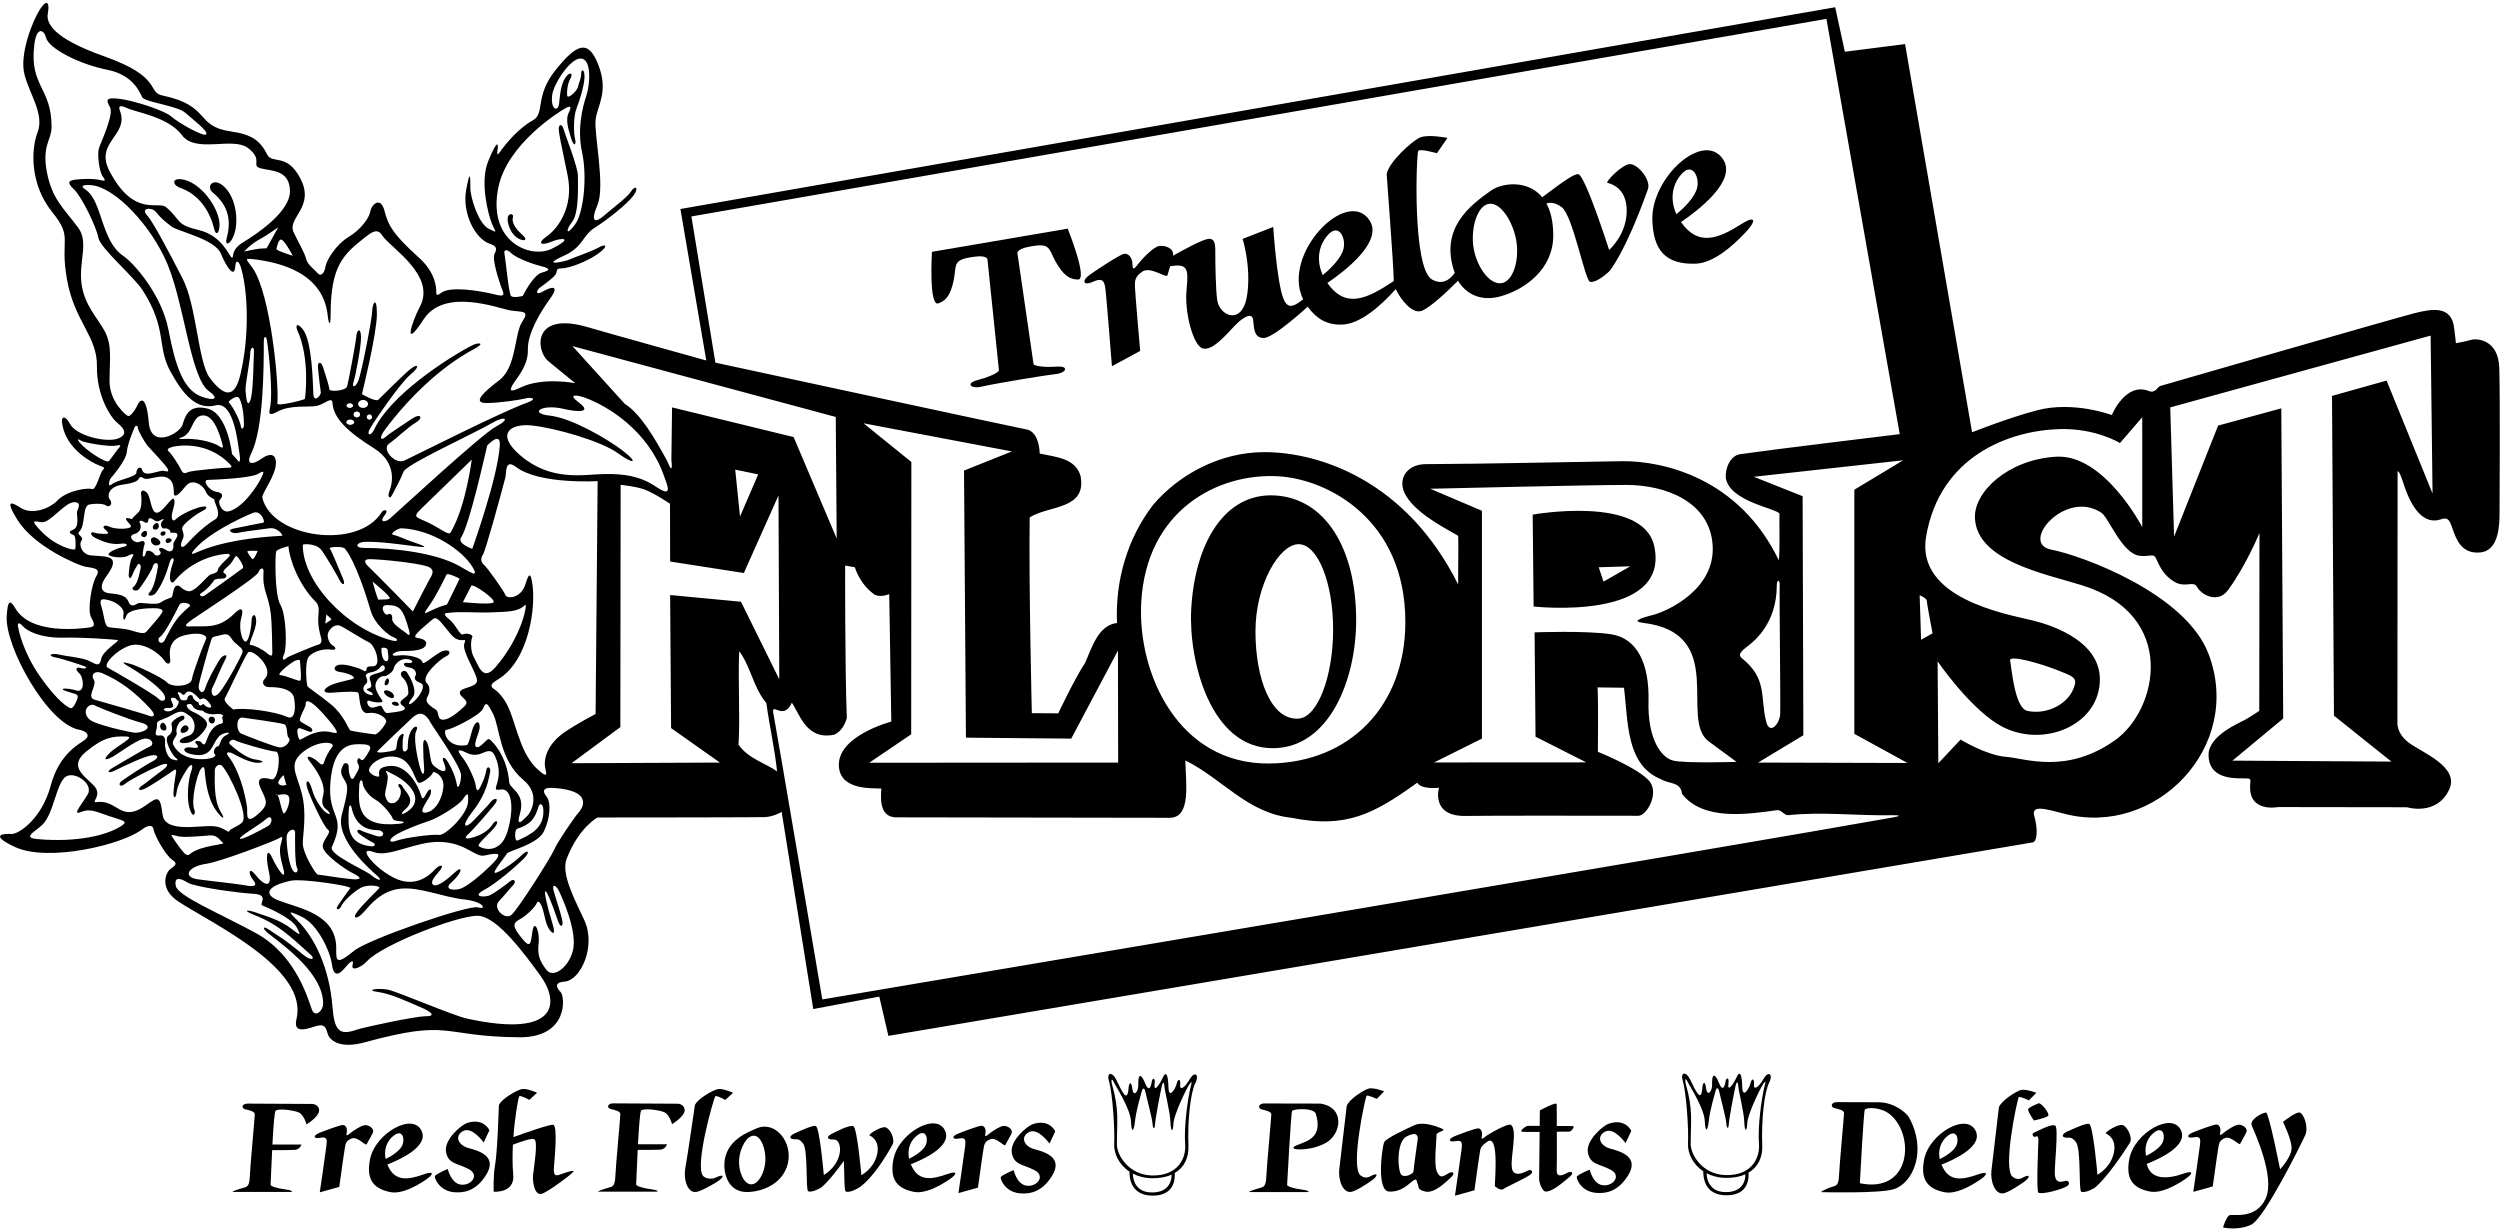 <?xml version="1.0" encoding="UTF-8"?>
<svg xmlns="http://www.w3.org/2000/svg" xmlns:xlink="http://www.w3.org/1999/xlink" width="531pt" height="261pt" viewBox="0 0 531 261" version="1.1">
<g id="surface1">
<path style=" stroke:none;fill-rule:nonzero;fill:rgb(0%,0%,0%);fill-opacity:1;" d="M 530.844 78.094 C 530.641 72.195 526.23 71.789 524.805 72.195 C 523.543 72.555 521.969 72.836 521.625 72.895 C 521.613 72.562 521.523 71.68 521.246 69.551 C 520.637 64.875 516.57 65.586 512.91 66.504 C 509.25 67.414 460.297 81.547 458.848 81.98 C 458.281 82.148 457.77 83.594 456.484 83.074 C 451.453 81.035 448.555 88.156 448.555 88.156 C 448.555 88.156 440.422 85.105 432.695 87.141 C 426.484 88.773 418.867 91.816 418.867 91.816 L 404.637 9.363 L 391.844 10.992 L 389.793 1.535 L 144.52 44.391 L 150.012 76.566 C 150.012 76.566 128.102 70.469 125.051 69.551 C 112.988 65.934 113.797 74.457 116.41 76.668 C 117.73 77.785 122.203 81.395 122.203 81.395 C 122.203 81.395 115.266 80.012 110.531 82.324 C 108.137 83.492 108.246 82.82 108.941 81.629 C 109.637 80.438 112.219 77.758 112.117 74.285 C 112.02 70.809 114.801 66.242 116.883 63.363 C 118.969 60.484 117.082 60.883 115.395 61.875 C 113.707 62.867 113.809 61.773 114.699 61.078 C 115.594 60.387 116.387 59.887 117.578 58.797 C 118.77 57.703 117.68 57.008 119.266 57.008 C 120.855 57.008 124.828 55.52 127.109 53.832 C 129.395 52.145 128.598 51.746 127.211 52.539 C 125.82 53.336 122.047 54.629 120.953 55.121 C 119.863 55.617 114.621 56.656 119.762 54.328 C 123.934 52.441 123.637 50.059 126.316 48.371 C 129.02 46.668 133.266 43.309 134.555 41.523 C 135.848 39.734 134.855 39.34 134.059 40.629 C 133.266 41.918 129.988 44.301 128.301 45.789 C 126.613 47.281 125.223 47.48 126.91 43.508 C 128.598 39.535 126.117 28.316 126.516 25.34 C 126.91 22.359 129.293 19.48 127.109 13.824 C 124.926 8.164 122.445 9.355 117.977 14.914 C 113.508 20.477 115.801 24.102 113.211 25.539 C 110.082 27.27 107.441 30.523 106.289 32.141 C 105.738 32.91 105.508 33.082 105.664 31.992 C 105.953 30.004 105.469 29.906 103.68 34.273 C 101.895 38.645 103.68 45.492 104.473 47.48 C 105.27 49.465 105.863 49.562 103.781 48.57 C 101.695 47.578 99.906 42.02 99.906 39.934 C 99.906 37.848 99.906 35.465 99.016 40.328 C 98.105 45.277 100.949 50.738 103.977 51.746 C 105.168 52.145 105.766 52.641 105.07 53.832 C 104.375 55.023 106.16 60.086 106.461 60.98 C 106.758 61.875 107.652 63.164 105.664 62.668 C 101.23 61.559 95.539 60.832 93.754 62.172 C 92.562 63.066 92.66 62.469 92.66 61.773 C 92.66 61.289 92.574 57.965 89.086 54.824 C 83.129 49.465 82.434 47.676 81.641 44.699 C 80.848 41.719 78.961 43.309 78.66 44.898 C 78.363 46.484 76.477 48.867 73.996 50.355 C 71.465 51.875 69.332 55.223 69.133 56.613 C 68.934 58.004 68.141 58.797 67.543 58.102 C 66.949 57.406 65.324 56.188 65.062 55.121 C 64.703 53.664 63.57 51.848 62.379 49.363 C 60.879 46.234 67.043 44.055 63.77 37.848 C 60.891 32.387 57.812 34.969 56.723 32.785 C 55.344 30.031 53.629 28.555 49.078 27.922 C 41.309 26.836 44.902 22.457 34.484 20.277 C 31.141 19.578 34.66 16.398 22.074 11.938 C 11.152 8.066 9.762 4.887 10.16 2.805 C 10.559 0.719 10.062 -0.473 8.473 2.008 C 6.883 4.492 4.105 11.539 5.195 15.809 C 6.289 20.078 9.465 24.246 7.977 28.117 C 6.488 31.992 6.488 39.34 11.055 44.996 C 15.621 50.656 12.641 50.457 14.23 59.391 C 15.82 68.328 20.684 71.406 20.586 77.758 C 20.484 84.113 23.562 88.578 24.555 89.473 C 25.547 90.367 27.832 92.055 25.051 93.145 C 22.715 94.062 16.152 92.625 14.828 89.969 C 14.031 88.383 12.543 87.785 13.438 91.062 C 14.676 95.613 19.395 98.254 21.18 98.906 C 22.273 99.301 22.273 99.402 21.777 99.898 C 21.281 100.395 20.387 104.164 19.59 103.867 C 18.797 103.57 14.328 104.066 12.145 106.352 C 10.621 107.941 7.281 109.23 4.898 108.137 C 3.922 107.691 0.133 104.66 3.707 110.422 C 7.281 116.18 16.613 120.051 18.004 120.348 C 19.395 120.645 21.578 120.547 20.484 122.336 C 19.395 124.121 18.598 129.582 19.293 130.973 C 19.988 132.359 20.387 133.059 19.094 133.254 C 17.102 133.562 6.629 134.852 3.309 129.285 C 2.262 127.527 1.621 127.102 1.422 130.973 C 1.094 137.398 10.059 153.73 16.812 154.996 C 18.402 155.297 19.195 156.188 18.102 157.082 C 17.012 157.977 12.641 159.859 10.758 166.91 C 8.871 173.961 3.906 177.234 2.418 177.137 C 0.926 177.035 -2.547 177.234 3.211 179.914 C 10.199 183.168 25.973 179.441 30.215 176.145 C 31.109 175.449 32.398 174.953 32.598 176.145 C 32.797 177.336 35.078 181.602 36.566 182.598 C 38.059 183.59 36.867 183.984 36.07 184.68 C 35.277 185.375 33.688 188.75 37.957 191.531 C 45.285 196.301 65.578 205.758 62.977 216.449 C 62.082 220.125 66.055 218.137 67.543 217.84 C 69.031 217.543 69.23 218.336 69.629 219.629 C 70.074 221.074 72.359 222.781 77.371 221.414 C 96.117 216.301 93.273 220.164 110.23 220.32 C 120.855 220.422 120.008 211.57 119.066 210.691 C 118.516 210.176 117.336 208.68 119.863 208.508 C 123.355 208.27 126.637 200.969 124.133 195.504 C 122.102 191.078 119.105 185.625 120.359 182.398 C 122.945 175.734 126.891 173.641 126.891 173.641 C 135.215 173.648 161.059 173.605 162.414 173.555 C 164.355 173.484 166.023 172.438 166.023 172.438 L 172.734 214.324 L 186.762 211.68 L 188.695 220.02 C 188.695 220.02 430.434 179.172 431.781 178.918 C 432.641 178.758 432.926 176.328 432.086 173.352 C 431.402 170.934 434.219 171.727 438.488 172.844 C 457.809 177.906 476.613 158.637 469.094 138.887 C 464.176 125.984 442.133 117.984 435.645 116.727 C 428.883 115.41 438.66 103.82 446.316 108.895 C 447.926 109.961 450.691 117.59 454.453 118.047 C 456.371 118.281 457.223 117.641 457.73 118.25 C 458.238 118.859 458.859 121.785 461.773 123.535 C 464.184 124.988 465.863 123.23 466.652 124.656 C 467.664 126.484 471.117 128.164 473.184 125.391 C 476.98 120.301 479.91 113.207 479.91 113.207 L 479.867 150.988 C 479.867 150.988 478.422 151.977 476.922 152.844 C 475.746 153.52 469.094 156.188 469.094 160.34 C 469.094 165.219 473.973 165.32 476.105 165.32 C 478.242 165.32 478.035 165.324 477.938 166.645 C 477.48 172.699 483.836 171.422 483.836 171.422 L 511.234 171.461 C 511.234 171.461 517.586 173.406 520.23 167.66 C 522.434 162.871 514.434 159.832 511.691 157.797 C 508.945 155.766 509.211 153.426 509.211 153.426 L 509.25 100.152 C 509.25 100.152 509.453 99.441 510.57 102.898 C 512.266 108.129 514.879 111.492 518.398 110.32 C 519.926 109.812 520.23 110.297 520.941 112.352 C 521.715 114.59 522.871 117.742 526.84 117.336 C 530.805 116.93 530.906 111.438 530.906 108.797 C 530.906 106.152 531.047 83.988 530.844 78.094 Z M 146.852 45.973 L 387.934 4.008 L 403.504 92.211 C 403.504 92.211 377.684 95.32 369.656 96.461 C 367.449 96.75 366.395 99.57 366.562 101.547 C 367.422 106.516 377.062 107.91 377.953 109.07 C 377.906 111.344 378.082 117.379 377.809 118.992 C 369.441 101.594 353.414 97.898 344.609 97.953 C 330.117 98.184 317.336 98.496 302.77 98.586 C 298.586 98.609 296.258 102.223 299.117 106.02 C 301.793 109.723 307.898 112.68 309.719 113.809 C 309.812 117.242 309.684 120.16 309.711 124.129 C 298.578 101.891 280.09 96.07 268.656 96.031 C 259.184 95.996 250.387 100.781 244.887 107.27 C 239.473 114.355 236.859 123.242 237.254 132.316 C 233.16 132.801 231.824 137.867 230.465 140.809 C 228.305 144.055 224.773 151.512 224.773 151.512 L 219.16 151.477 C 219.16 151.477 218.492 123.664 218.707 109.898 C 222.777 107.293 230.84 108.305 229.52 101.145 C 228.453 97.348 224.422 97.098 220.828 96.332 C 220.805 94.285 220.062 91.641 218.137 91.238 C 212.93 90.195 151.949 77.027 151.949 77.027 Z M 378.102 151.801 C 377.898 153.934 375.863 156.07 375.152 153.324 C 373.801 148.117 375.488 144.223 369.969 139.805 C 368.949 138.988 370.094 138.113 371.188 137.262 C 372.086 136.562 377.391 132.785 377.387 124.352 C 377.387 123.023 378.102 123.027 377.996 124.352 C 377.914 125.465 378.227 150.48 378.102 151.801 Z M 342.211 134.719 C 336.926 133.906 325.945 134.312 325.945 134.312 L 326.148 156.477 L 336.926 161.926 L 304.594 161.945 L 314.762 156.883 L 314.762 108.488 L 303.781 103.812 C 303.781 103.812 337.332 103 345.465 103 C 353.598 103 363.156 106.457 363.766 115.809 C 364.375 125.164 354.211 129.84 350.953 130.652 C 347.703 131.469 346.895 132.039 348.922 132.281 C 367.164 134.449 356.535 152.801 362.953 157.492 C 365.621 159.449 368.848 161.824 368.848 161.824 C 368.848 161.824 358.07 162.168 355.43 161.559 C 352.785 160.949 349.938 156.883 350.141 148.953 C 350.344 141.023 347.77 135.574 342.211 134.719 Z M 298.496 132.078 C 298.496 150.02 286.633 161.984 269.621 162.168 C 250.426 162.379 241.594 143.273 242.395 128.012 C 243.426 108.43 258.641 100.355 271.656 101.172 C 282.082 101.82 298.496 110.387 298.496 132.078 Z M 183.406 89.906 L 214.926 95.883 L 204.758 99.949 L 205.164 156.68 L 227.531 156.883 L 237.453 138.176 L 237.496 161.969 L 184.629 162.008 L 193.535 155.969 L 193.574 98.121 Z M 121.594 73.516 L 177.512 88.562 L 177.715 114.387 L 168.566 92.832 L 142.742 86.531 L 142.602 97.766 C 142.602 97.766 143.113 101.473 141.723 97.934 C 139.086 93.086 136.02 87.832 132.699 85.773 Z M 161.039 100.762 L 157.18 109.711 L 156.16 99.746 Z M 119.703 86.844 C 122.027 87.402 126.246 87.922 122.84 85.402 C 120.559 83.715 122.383 83.801 124.223 84.465 C 129.164 86.246 137.609 91.504 140.965 100.898 C 141.797 103.23 143.027 105.879 139.32 103.371 C 135.945 101.09 132.473 100.594 128.203 100.691 C 123.934 100.789 117.082 102.281 110.629 96.82 C 105.062 92.109 108.484 89.914 112.914 90.367 C 117.777 90.863 127.605 93.645 131.18 96.223 C 134.754 98.805 135.648 98.309 132.273 95.727 C 128.898 93.145 121.352 88.777 116.785 88.281 C 112.219 87.785 115.031 85.73 119.703 86.844 Z M 114.105 163.32 C 112.961 162.254 111.754 160.59 110.742 158.016 C 108.715 152.84 108.512 149.441 105.367 146.656 C 104.891 146.234 103.281 145.766 105.664 144.375 C 112.336 140.484 113.953 128.793 113.012 123.625 C 112.812 122.531 112.516 120.945 111.621 124.023 C 110.73 127.102 107.66 127.273 107.355 126.406 C 107.023 125.469 103.48 120.547 102.887 120.051 C 102.289 119.555 101.895 118.859 102.59 117.77 C 103.148 116.887 106.109 106.117 107.328 101.469 C 107.621 100.352 107.168 97.324 109.637 99.203 C 114.559 102.941 126.938 102.188 126.938 102.188 L 126.504 151.652 C 126.504 151.652 122.898 153.523 120.152 155.355 C 116.793 157.594 115.621 160.32 115.723 162.5 C 115.781 163.711 116.953 165.973 114.105 163.32 Z M 59.105 191.234 C 56.281 190.145 56.184 188.281 61.785 187.062 C 64.066 186.566 74.789 188.156 74.395 188.652 C 73.996 189.148 72.309 191.531 71.711 192.426 C 71.117 193.32 72.109 193.418 72.508 192.426 C 72.902 191.434 75.188 189.348 76.676 188.551 C 78.164 187.758 80.945 188.156 80.547 188.652 C 80.152 189.148 77.371 191.73 75.98 193.516 C 74.59 195.305 75.883 195.305 77.273 193.715 C 78.66 192.129 81.043 189.148 85.113 188.75 C 89.184 188.355 94.051 190.539 98.52 191.035 C 102.984 191.531 103.383 193.32 101.496 192.723 C 99.609 192.129 78.207 199.465 75.188 201.957 C 71.215 205.23 71.414 203.941 71.414 201.359 C 71.414 194.102 63.504 192.934 59.105 191.234 Z M 53.742 186.863 C 54.934 188.355 53.645 188.355 52.156 188.055 C 50.664 187.758 44.461 187.113 42.027 186.766 C 38.73 186.293 39.875 184.055 43.715 183.488 C 47.09 182.992 58.211 178.625 59.105 178.129 C 59.996 177.633 60.098 177.531 59.801 178.723 C 59.5 179.914 59.105 180.609 60.098 184.184 C 61.09 187.758 58.906 184.582 57.812 182.199 C 56.723 179.816 56.324 181.703 57.117 185.176 C 57.914 188.652 56.227 188.355 54.141 185.672 C 52.977 184.176 52.551 185.375 53.742 186.863 Z M 45.441 159.859 C 45.551 160.383 46.109 160.27 45.367 160.828 C 44.699 161.332 38.703 162.129 36.805 158.188 C 36.32 157.18 37.773 156.398 37.512 155.617 C 37.25 154.836 37.957 153.234 38.629 153.047 C 39.297 152.863 39.371 152.008 38.777 152.008 C 38.18 152.008 36.469 153.121 36.43 153.68 C 36.395 154.238 36.988 155.43 35.797 156.215 C 34.605 156.996 36.656 160.473 37.25 160.902 C 38.07 161.5 37.773 161.684 36.582 161.277 C 35.391 160.867 35.055 158.746 35.055 158.188 C 35.055 157.629 35.352 156.027 33.863 156.215 C 32.375 156.398 33.453 155.023 33.34 153.941 C 33.23 152.863 34.348 153.121 36.469 151.895 C 38.59 150.664 39 151.148 40.305 152.078 C 41.605 153.012 41.828 155.766 40.004 156.285 C 37.59 156.977 37.586 158.141 39.82 157.777 C 41.438 157.512 43.617 155.395 43.953 154.055 C 44.285 152.715 41.383 151.336 40.824 151.113 C 40.266 150.891 39 149.699 40.043 149.551 C 41.086 149.398 40.641 150.145 41.605 150.629 C 42.574 151.113 42.984 150.738 43.207 151.074 C 43.43 151.41 44.695 151.855 45.812 151.672 C 46.93 151.484 47.711 151.969 47.301 152.156 C 46.895 152.34 47.785 153.531 47.043 153.68 C 45.543 153.98 44.582 155.207 43.879 157.254 C 43.43 158.559 43.094 158.113 42.762 157.664 C 42.426 157.219 40.863 157.219 41.719 158.035 C 42.574 158.855 41.68 158.969 40.75 158.781 C 39.004 158.434 38.34 159.629 40.527 160.16 C 46.051 161.504 44.695 156.508 47.711 155.73 C 48.867 155.43 48.902 155.766 47.824 156.285 C 46.742 156.809 46.742 158.559 46.297 158.52 C 45.852 158.484 45.328 159.34 45.441 159.859 Z M 19.938 144.375 C 19.195 143.184 20.238 142.363 21.652 142.961 C 25.48 144.57 28.77 147.055 32 150.629 C 33.414 152.191 32.301 152.34 31.703 152.043 C 31.109 151.746 21.18 148.926 20.09 148.617 C 18.227 148.098 20.684 145.566 19.938 144.375 Z M 22.918 141.844 C 21.727 141.246 24.555 138.195 27.461 137.152 C 30.363 136.109 34.012 138.938 34.832 140.203 C 35.648 141.469 36.246 140.949 36.172 140.129 C 36.098 139.312 35.352 135.961 39 134.992 C 42.648 134.023 44.137 135.066 43.766 135.738 C 43.395 136.406 40.879 143.102 40.789 144.152 C 40.641 145.863 36.543 146.086 35.5 144.969 C 34.457 143.852 28.875 141.32 27.758 141.023 C 26.641 140.727 25.078 140.277 27.535 141.691 C 29.992 143.109 33.34 145.566 34.531 147.055 C 35.723 148.543 34.68 149.438 33.641 148.395 C 32.598 147.352 23.637 142.199 22.918 141.844 Z M 26.84 130.773 C 27.336 129.285 31.605 129.184 32.398 129.184 C 33.191 129.184 34.781 129.184 34.484 129.98 C 34.184 130.773 31.594 133.543 31.109 134.148 C 30.711 134.645 29.918 134.547 28.031 133.949 C 26.145 133.355 23.762 133.453 22.969 133.156 C 22.172 132.859 22.172 130.871 21.578 128.984 C 20.98 127.102 21.578 127.102 23.164 127.496 C 24.754 127.895 26.441 129.184 26.242 130.375 C 26.043 131.566 26.344 132.262 26.84 130.773 Z M 47.637 121.738 C 46.941 121.344 48.383 120.398 48.93 119.805 C 49.473 119.207 49.871 118.164 50.168 118.113 C 50.469 118.066 52.008 120.348 51.559 120.695 C 50.859 121.238 43.863 126.258 43.367 126.555 C 42.871 126.852 41.879 126.453 42.973 125.809 C 44.062 125.164 45.254 123.625 45.453 123.277 C 45.652 122.93 46.496 122.93 47.34 122.879 C 48.184 122.832 48.332 122.137 47.637 121.738 Z M 46 104.465 C 44.312 104.215 42.922 101.98 44.113 101.934 C 44.855 101.902 53.348 101.637 54.934 100.594 C 56.523 99.551 55.777 100.84 55.629 101.188 C 54.859 102.98 51.73 107.754 48.68 108.586 C 47.043 109.031 46.199 106.648 46.695 106.152 C 47.191 105.656 47.688 104.711 46 104.465 Z M 48.977 98.758 C 49.324 99.129 49.176 99.402 48.43 99.352 C 47.688 99.301 40.59 99.945 39.895 100.297 C 39.199 100.641 38.801 100.543 38.453 99.746 C 38.105 98.953 36.469 96.422 35.824 95.879 C 35.18 95.332 36.219 95.031 36.766 94.883 C 36.766 94.883 43.766 93.145 48.977 98.758 Z M 38.453 92.949 C 41.156 92.172 40.641 88.184 43.219 88.23 C 45.801 88.281 46.992 93.594 47.242 94.34 C 47.488 95.082 47.289 95.281 46.645 94.836 C 44.895 93.621 40.965 93.039 38.703 93.246 C 38.156 93.297 37.691 93.168 38.453 92.949 Z M 44.609 80.34 C 42.027 76.965 41.828 65.051 38.754 59.094 C 35.551 52.902 32.457 47.031 31.207 45.691 C 29.816 44.203 32.199 43.906 33.094 44.996 C 34.301 46.477 34.98 46.98 36.371 48.074 C 37.758 49.164 45.602 50.754 46.895 53.832 C 48.242 57.047 49.812 59.121 49.969 56.613 C 50.07 55.023 50.766 55.32 51.262 57.109 C 52.711 62.328 52.957 71.578 51.062 79.547 C 49.883 84.52 47.766 84.469 44.609 80.34 Z M 42.723 84.211 C 38.977 82.77 37.289 77.922 35.773 70.016 C 34.383 62.766 28.648 56.047 26.145 54.328 C 21.355 51.043 21.793 42.633 18.102 40.23 C 16.574 39.234 18.5 39.238 19.492 39.34 C 24.492 39.836 32.176 47.973 35.574 56.117 C 39.172 64.73 40.484 80.25 44.312 83.02 C 46.797 84.816 45.305 85.203 42.723 84.211 Z M 51.855 53.434 C 51.855 53.434 53.246 51.848 54.934 50.953 C 56.621 50.059 59.105 48.273 59.105 48.273 L 56.621 52.738 C 56.621 52.738 55.828 52.738 54.934 52.84 C 54.039 52.938 51.855 53.434 51.855 53.434 Z M 58.805 87.488 C 61.719 85.871 65.656 86.594 67.344 86.195 C 69.031 85.801 70.52 84.113 70.621 85.602 C 70.836 88.82 73.75 91.648 79.457 95.23 C 84.52 98.406 83.23 103.074 82.73 104.266 C 82.234 105.457 82.73 106.25 83.328 105.059 C 83.922 103.867 85.113 101.785 85.711 100.195 C 86.305 98.605 100.438 92.219 104.629 89.777 C 107.285 88.23 108.5 88.969 105.422 90.559 C 102.344 92.145 84.023 109.129 82.832 110.121 C 81.641 111.117 80.547 110.816 81.641 109.527 C 82.73 108.238 81.539 108.039 81.043 108.832 C 76.035 116.848 57.793 114.285 55.727 105.754 C 55.496 104.789 58.609 101.098 58.609 98.309 C 58.609 96.125 56.992 96.414 55.727 97.316 C 53.309 99.043 52.258 98.5 53.348 96.324 C 55.992 91.027 56.027 78.121 56.027 72.598 C 56.027 71.305 56.523 71.207 56.723 72.398 C 56.918 73.59 58.109 83.316 57.316 86.793 C 57.113 87.684 57.02 88.48 58.805 87.488 Z M 74.395 89.109 C 74.859 89.109 75.234 89.363 75.234 89.672 C 75.234 89.98 74.859 90.234 74.395 90.234 C 73.926 90.234 73.551 89.98 73.551 89.672 C 73.551 89.363 73.926 89.109 74.395 89.109 Z M 73.594 86.148 C 73.594 85.875 73.906 85.656 74.293 85.656 C 74.68 85.656 74.996 85.875 74.996 86.148 C 74.996 86.418 74.68 86.641 74.293 86.641 C 73.906 86.641 73.594 86.418 73.594 86.148 Z M 77.121 86.641 C 76.543 86.641 76.07 86.266 76.07 85.801 C 76.07 85.336 76.543 84.957 77.121 84.957 C 77.703 84.957 78.176 85.336 78.176 85.801 C 78.176 86.266 77.703 86.641 77.121 86.641 Z M 78.465 88.02 C 78.773 88.02 79.023 88.27 79.023 88.578 C 79.023 88.891 78.773 89.141 78.465 89.141 C 78.152 89.141 77.902 88.891 77.902 88.578 C 77.902 88.27 78.152 88.02 78.465 88.02 Z M 76.484 88.035 C 76.484 88.383 76.172 88.664 75.781 88.664 C 75.395 88.664 75.082 88.383 75.082 88.035 C 75.082 87.684 75.395 87.402 75.781 87.402 C 76.172 87.402 76.484 87.684 76.484 88.035 Z M 98.641 150.031 C 97.227 151.371 95.289 152.938 94.027 152.863 C 92.758 152.789 93.355 151.223 92.535 150.703 C 91.719 150.184 90.078 149.215 90.75 148.098 C 91.418 146.98 91.344 145.723 90.676 145.117 C 89.109 143.703 93.801 139.758 94.77 139.387 C 95.738 139.012 95.812 137.895 94.324 138.195 C 92.836 138.492 89.781 141.617 89.707 140.652 C 89.633 139.684 86.578 138.938 84.496 139.234 C 82.41 139.535 83.676 138.27 85.387 138.27 C 87.102 138.27 89.781 138.27 90.379 137.152 C 90.973 136.035 89.707 135.66 88.441 135.438 C 87.176 135.215 90.898 132.461 91.867 131.566 C 92.836 130.672 93.652 132.238 95.738 134.695 C 97.824 137.152 99.312 134.992 98.641 136.629 C 97.973 138.27 101.398 143.109 101.32 144.598 C 101.246 146.086 97.824 145.938 97.672 147.055 C 97.523 148.172 100.055 148.691 98.641 150.031 Z M 76.23 177.062 C 76.898 177.656 78.91 178.848 79.281 178.996 C 79.656 179.145 79.953 179.891 78.688 179.742 C 73.945 179.184 73.895 175.98 74.07 172.148 C 74.145 170.508 74.59 171.105 74.664 171.477 C 75.301 174.648 77.227 176.316 80.102 176.316 C 81.891 176.316 81.816 178.219 79.805 177.508 C 78.539 177.062 77.348 176.766 76.676 176.391 C 76.008 176.02 75.559 176.465 76.23 177.062 Z M 64.094 168.5 C 62.977 164.18 61.113 162.242 64.465 159.637 C 67.816 157.031 71.539 157.555 70.496 158.746 C 69.906 159.418 69.082 160.977 68.859 161.797 C 68.637 162.617 68.262 162.543 67.445 161.723 C 66.625 160.902 64.465 160.012 65.73 161.648 C 66.996 163.285 69.305 166.414 68.637 168.945 C 67.965 171.477 69.305 171.773 69.676 172.223 C 70.051 172.668 70.348 173.266 69.379 172.668 C 68.41 172.074 66.848 169.84 66.254 167.605 C 65.656 165.371 64.688 165.52 65.285 167.457 C 65.879 169.391 68.785 175.648 69.676 176.242 C 70.57 176.84 68.41 178.402 68.559 179.891 C 68.711 181.379 73.027 184.508 74.965 185.477 C 76.898 186.445 76.824 186.891 74.816 186.742 C 72.805 186.594 67.965 185.773 67.52 185.773 C 67.07 185.773 64.316 181.23 64.316 179.145 C 64.316 177.062 65.211 172.816 64.094 168.5 Z M 47.043 139.609 C 46.52 140.055 44.137 144.375 43.617 146.086 C 43.094 147.801 42.055 146.758 42.203 145.641 C 42.352 144.523 44.707 136.246 44.957 135.66 C 45.18 135.141 45.797 135.227 47.117 134.844 C 48.902 134.32 48.902 135.59 49.797 136.406 C 50.691 137.227 51.734 137.82 51.508 138.566 C 51.285 139.312 48.531 144.598 46.82 146.832 C 45.105 149.066 44.66 146.832 45.105 146.086 C 45.551 145.344 46.969 141.691 47.785 140.203 C 48.605 138.715 47.562 139.16 47.043 139.609 Z M 36.582 148.211 C 37.484 148.09 37.473 148.805 37.848 148.844 C 38.219 148.879 37.621 150.145 37.363 150.332 C 37.102 150.516 36.172 151.336 35.277 151.039 C 34.383 150.738 34.941 150.367 35.426 150.367 C 35.91 150.367 36.582 150.441 36.766 150.031 C 36.953 149.621 35.809 148.309 36.582 148.211 Z M 37.957 147.574 C 37.324 146.758 38.258 147 38.59 147.352 C 39.297 148.098 39.262 146.832 40.156 146.867 C 41.047 146.906 42.016 148.098 42.387 148.469 C 42.762 148.844 43.059 147.539 44.398 149.215 C 45.738 150.891 43.727 150.293 43.32 149.621 C 43.125 149.305 42.797 150.031 42.426 149.809 C 42.055 149.586 42.352 149.102 42.016 149.102 C 41.68 149.102 41.012 148.434 40.938 147.984 C 40.832 147.355 39.844 147.648 39.82 148.281 C 39.797 148.844 38.996 148.828 38.629 148.691 C 38.094 148.496 38.141 147.812 37.957 147.574 Z M 47.785 148.246 C 48.309 147.426 52.051 139.266 52.699 138.566 C 53.547 137.656 58.465 141.961 56.199 144.227 C 55.383 145.043 56.199 145.938 57.02 145.938 C 57.84 145.938 62.008 145.863 62.457 148.246 C 62.902 150.629 62.605 153.012 60.965 152.266 C 58.285 151.047 51.684 150.234 49.574 150.703 C 49.574 150.703 47.266 149.066 47.785 148.246 Z M 72.805 122.781 C 72.059 121.066 70.422 116.898 70.051 116.527 C 69.676 116.152 72.777 115.969 73.25 116.527 C 75.457 119.121 77.941 126.949 78.762 129.781 C 79.582 132.609 82.559 134.992 83.602 135.363 C 84.645 135.738 84.645 136.406 83.23 136.035 C 73.277 133.414 64.219 123.352 64.316 115.707 C 64.32 115.539 67.145 115.336 68.262 116.824 C 69.379 118.312 71.762 122.484 72.211 123.379 C 72.656 124.27 73.551 124.492 72.805 122.781 Z M 91.57 122.434 C 90.973 123.426 87.695 129.879 87.695 129.879 C 87.695 129.879 79.754 121.738 78.363 120.449 C 76.973 119.156 77.57 118.762 78.562 118.762 C 80.25 118.762 88.402 119.469 90.871 120.348 C 91.879 120.707 92.164 121.441 91.57 122.434 Z M 94.844 122.035 C 95.043 121.641 97.426 122.73 97.625 122.93 L 94.945 128.391 C 94.945 128.391 93.156 128.887 91.57 129.68 C 89.98 130.477 89.781 130.574 91.27 128.488 C 92.758 126.406 94.645 122.434 94.844 122.035 Z M 82.336 130.523 C 81.738 130.898 80.398 128.516 82.188 128.516 C 84.918 128.516 85.582 129.309 86.801 133.578 C 87.398 135.66 86.578 134.695 85.984 134.246 C 85.387 133.801 83.23 132.461 83.305 131.492 C 83.379 130.523 82.93 130.152 82.336 130.523 Z M 80.473 127.398 C 80.176 127.547 79.133 123.527 79.133 123.527 C 79.133 123.527 83.082 126.727 82.781 127.102 C 82.484 127.473 80.773 127.246 80.473 127.398 Z M 86.879 141.77 C 88.219 141.918 88.516 143.035 88.293 143.406 C 88.07 143.777 87.77 144.523 89.262 145.043 C 90.75 145.566 88.961 148.098 87.844 149.066 C 86.727 150.031 86.43 149.586 87.621 148.172 C 88.812 146.758 87.027 143.629 86.43 142.812 C 85.836 141.992 84.496 142.887 85.535 143.926 C 86.578 144.969 86.727 146.086 86.727 147.203 C 86.727 148.32 83.898 148.766 85.609 149.961 C 87.324 151.148 83.004 151.301 82.336 151.449 C 81.664 151.598 81.293 150.258 80.996 149.961 C 80.699 149.66 79.547 150.492 78.762 150.258 C 78.016 150.031 77.645 148.543 78.465 148.844 C 79.281 149.141 80.25 149.289 80.996 149.141 C 81.738 148.992 80.473 148.172 79.879 146.461 C 79.281 144.746 80.848 143.48 81.441 143.629 C 82.039 143.777 83.527 142.66 83.602 142.066 C 83.676 141.469 84.645 139.906 86.281 139.98 C 87.918 140.055 87.918 141.023 86.652 140.801 C 85.387 140.578 85.535 141.617 86.879 141.77 Z M 90.602 168.5 C 89.93 169.766 89.707 169.914 89.41 168.871 C 88.832 166.855 86.469 162.414 82.855 162.691 C 79.953 162.914 80.547 164.18 80.547 164.777 C 80.547 165.371 78.164 164.402 78.391 163.434 C 78.707 162.059 81.59 160.012 84.645 160.902 C 87.695 161.797 88.145 166.117 88.961 166.266 C 89.781 166.414 91.867 164.629 91.941 164.105 C 92.016 163.586 94.398 164.703 94.176 167.16 C 93.949 169.617 92.535 172.297 90.453 172.594 C 88.367 172.891 91.27 169.617 91.492 168.574 C 91.719 167.531 91.27 167.234 90.602 168.5 Z M 85.461 167.008 C 85.09 166.266 84.121 166.414 84.867 167.309 C 85.609 168.199 84.793 170.359 83.527 170.582 C 82.262 170.805 82.039 169.617 81.812 169.02 C 81.59 168.426 82.695 165.348 82.262 164.477 C 81.738 163.434 81.738 163.586 83.527 164.477 C 87.371 166.398 90.207 170.004 86.43 172.445 C 85.164 173.266 85.016 172.805 86.059 171.922 C 88.5 169.859 86.074 168.227 85.461 167.008 Z M 74.441 155.172 C 74.07 155.023 73.102 151.895 70.273 149.586 C 67.445 147.277 65.434 146.086 65.285 145.715 C 65.137 145.344 64.613 140.504 65.656 139.387 C 66.699 138.27 68.859 137.746 70.273 137.973 C 71.688 138.195 71.316 137.449 70.645 137.078 C 69.977 136.703 69.379 135.363 69.676 134.473 C 69.977 133.578 71.094 132.461 72.211 132.906 C 73.141 133.277 77.047 135.812 78.316 136.406 C 79.582 137.004 80.547 139.98 80.027 141.023 C 79.508 142.066 78.016 141.023 77.867 142.066 C 77.719 143.109 77.121 142.215 76.082 141.918 C 75.039 141.617 73.699 141.098 72.285 141.172 C 70.867 141.246 70.496 142.512 72.211 142.734 C 73.922 142.961 75.262 143.629 75.188 144.004 C 75.113 144.375 71.465 144.82 69.902 145.715 C 68.336 146.609 68.711 147.277 70.496 147.129 C 72.285 146.98 75.707 146.758 76.082 147.129 C 76.453 147.5 76.168 151.754 78.164 151.449 C 80.102 151.148 81.891 152.266 82.039 153.16 C 82.117 153.648 80.316 156.07 79.582 155.988 C 78.91 155.914 74.816 155.32 74.441 155.172 Z M 63.199 154.945 C 63.348 154.352 64.242 154.871 65.434 155.32 C 66.625 155.766 66.477 154.871 65.953 154.5 C 65.434 154.129 64.02 153.531 63.719 153.086 C 63.422 152.641 64.91 150.184 64.91 149.734 C 64.91 149.289 64.91 148.469 66.176 149.289 C 67.445 150.105 69.902 152.938 70.867 154.277 C 71.836 155.617 71.836 155.914 70.422 155.543 C 66.918 154.621 63.945 157.328 63.645 157.105 C 63.348 156.883 63.055 155.531 63.199 154.945 Z M 59.551 143.406 C 58.434 143.332 62.082 140.504 62.828 140.277 C 63.57 140.055 63.719 140.129 63.719 140.43 C 63.719 140.875 64.168 144.523 63.719 144.598 C 63.273 144.672 60.668 143.48 59.551 143.406 Z M 69.082 132.461 C 69.082 132.461 69.305 130.746 69.305 130.523 C 69.305 130.523 70.57 131.492 70.348 131.641 C 70.125 131.789 69.082 132.461 69.082 132.461 Z M 81.664 142.215 C 81.117 143.176 78.164 142.961 78.539 144.227 C 78.91 145.492 79.133 146.012 78.238 146.234 C 77.348 146.461 78.465 146.832 78.762 146.98 C 79.059 147.129 79.73 147.949 78.316 147.5 C 76.898 147.055 76.973 145.863 77.645 145.344 C 78.316 144.82 77.867 144.004 77.719 143.629 C 77.57 143.258 78.195 142.859 78.762 142.812 C 79.32 142.762 80.324 142.363 80.848 141.617 C 81.367 140.875 81.965 141.691 81.664 142.215 Z M 80.996 137.746 C 80.996 137.449 82.336 137.523 82.336 138.047 C 82.336 138.566 82.855 140.43 82.039 140.43 C 81.219 140.43 80.996 138.668 80.996 137.746 Z M 67.07 127.844 C 68.113 128.887 67.52 130.301 67.594 132.09 C 67.668 133.875 68.188 135.363 68.262 135.738 C 68.336 136.109 68.262 136.777 67.594 136.93 C 66.922 137.078 61.242 139.434 60.965 139.684 C 60.148 140.43 59.773 140.203 60.371 138.863 C 60.965 137.523 60.816 130.523 59.551 128.441 C 58.285 126.355 58.434 117.645 58.656 117.121 C 58.883 116.602 61.266 116.004 61.266 116.004 C 61.488 118.91 63.496 124.27 67.07 127.844 Z M 51.508 152.414 C 52.102 152.477 59.551 153.531 60.371 153.828 C 61.188 154.129 60.742 156.215 61.34 156.734 C 61.934 157.254 60.668 158.895 59.402 158.746 C 58.137 158.598 51.895 156.105 51.285 155.84 C 50.094 155.32 50.094 152.266 51.508 152.414 Z M 60.223 164.629 L 60.816 166.711 C 60.816 166.711 59.848 167.086 59.254 166.562 C 58.656 166.043 60.223 164.629 60.223 164.629 Z M 61.289 169.094 C 61.883 169.988 60.793 172.77 60.297 172.77 C 59.887 172.77 59.414 169.59 58.977 168.875 C 58.746 168.91 58.625 168.906 58.707 168.797 C 58.793 168.68 58.887 168.723 58.977 168.875 C 59.562 168.781 60.859 168.453 61.289 169.094 Z M 60.891 177.633 C 60.992 176.344 62.68 175.648 62.68 176.84 C 62.68 177.934 62.578 183.289 63.074 184.285 C 63.57 185.277 62.578 185.973 61.883 184.285 C 61.188 182.598 60.793 178.922 60.891 177.633 Z M 70.496 179.891 C 73.73 172.781 69.453 174.008 70.199 165.895 C 70.941 157.777 74.816 158.074 76.602 158.074 C 78.391 158.074 79.059 158.445 78.391 159.562 C 77.719 160.68 77.047 161.945 76.602 161.277 C 76.156 160.605 75.559 161.574 76.082 162.32 C 76.602 163.062 75.855 163.957 75.188 165.148 C 74.516 166.34 73.996 163.883 74.07 162.988 C 74.145 162.094 73.25 161.797 72.953 162.395 C 72.656 162.988 71.984 163.957 73.027 165.445 C 74.07 166.934 73.996 167.828 72.582 173.113 C 71.168 178.402 79 185.012 80.102 185.996 C 81.516 187.262 80.176 187.039 78.91 185.922 C 77.645 184.805 69.754 181.523 70.496 179.891 Z M 76.305 166.785 C 76.379 165.371 77.047 165.52 77.047 166.414 C 77.047 167.215 78.316 169.094 79.73 169.84 C 81.145 170.582 83.23 173.191 83.379 173.785 C 83.527 174.383 84.645 174.383 85.238 174.457 C 85.836 174.531 86.207 174.828 84.719 174.977 C 75.832 175.863 76.082 171.035 76.305 166.785 Z M 84.223 177.234 C 86.109 176.145 89.086 175.051 91.172 174.355 C 93.258 173.66 97.426 170.98 98.219 169.891 C 99.016 168.797 99.609 167.703 99.41 170.387 C 99.211 173.066 94.547 177.531 93.258 177.336 C 91.965 177.137 86.066 177.895 84.023 178.625 C 82.633 179.121 82.336 178.328 84.223 177.234 Z M 97.027 166.613 C 96.73 164.926 95.938 163.137 95.141 161.848 C 94.348 160.559 93.734 160.746 94.25 161.945 C 95.738 165.422 92.363 163.039 91.867 162.344 C 91.371 161.648 91.371 159.961 90.973 158.473 C 90.574 156.98 89.879 156.586 89.879 158.273 C 89.879 159.961 89.98 161.945 90.078 163.039 C 90.18 164.129 89.879 165.422 89.184 162.938 C 88.492 160.457 87.797 156.387 88.391 155.297 C 88.988 154.203 88.191 153.906 87.398 155.098 C 86.605 156.285 86.605 158.273 86.605 158.867 C 86.605 159.465 85.512 160.258 85.512 158.77 C 85.512 157.281 85.512 156.98 85.711 156.285 C 85.91 155.594 85.113 155.789 84.617 156.785 C 84.121 157.777 84.418 159.164 83.824 159.363 C 83.23 159.562 79.457 160.258 80.25 159.465 C 81.043 158.672 86.406 153.508 87.496 152.516 C 88.59 151.523 89.98 150.727 91.469 153.508 C 91.945 154.398 97.688 162.457 97.922 164.527 C 98.035 165.504 97.328 168.301 97.027 166.613 Z M 100.703 139.707 C 99.809 138.219 100.008 135.836 100.305 135.34 C 100.602 134.844 99.211 134.348 98.32 134.742 C 97.676 135.027 96.832 132.66 95.34 131.469 C 93.742 130.188 94.738 130.246 95.242 130.176 C 97.637 129.836 101.297 130.176 104.078 130.078 C 108.23 129.93 110.086 129.93 111.523 128.488 C 112.117 127.895 111.027 135.066 105.168 141.793 C 102.488 144.871 101.594 141.195 100.703 139.707 Z M 104.773 127.992 C 103.879 128.488 98.32 127.895 98.32 127.895 L 100.105 124.418 C 100.402 123.824 105.664 127.496 104.773 127.992 Z M 97.426 120.148 C 92.43 117.426 83.945 116.398 77.273 116.379 C 75.105 116.371 75.781 115.141 77.469 115.086 C 83.816 114.887 95.523 117.73 87.301 114.988 C 86.297 114.652 84.688 113.852 83.488 113.574 C 82.695 113.387 84.531 112.172 85.312 112.207 C 91.988 112.504 98.336 117.062 100.344 120.402 C 101.949 123.074 99.609 121.344 97.426 120.148 Z M 89.684 107.84 C 92.066 105.555 100.203 97.613 100.203 97.613 C 100.203 97.613 99.016 106.945 96.137 112.309 C 95.457 113.57 95.836 113.797 92.66 111.91 C 88.66 109.535 87.066 110.348 89.684 107.84 Z M 100.305 116.574 C 100.305 116.574 97.082 115.469 97.922 114.191 C 99.758 111.402 103.105 96.137 103.48 94.637 C 103.48 94.637 106.383 91.441 106.16 94.637 C 105.68 101.668 100.305 116.574 100.305 116.574 Z M 53.148 85.105 C 52.453 86.793 52.254 84.113 52.156 82.922 C 52.055 81.73 53.148 76.469 53.148 75.078 C 53.148 73.688 54.039 73.391 53.941 74.68 C 53.852 75.867 53.844 83.418 53.148 85.105 Z M 50.766 84.508 C 51.793 86.223 51.809 89.672 51.809 90.316 C 51.809 90.961 51.262 91.41 51.16 90.566 C 51.027 89.422 49.535 86.406 48.582 85.453 C 48.383 85.254 50.316 83.766 50.766 84.508 Z M 53.742 108.934 C 55.43 108.238 56.418 110.918 55.926 111.016 C 55.184 111.164 50.715 112.008 49.426 112.309 C 48.133 112.605 49.301 113.441 50.418 113.199 C 51.559 112.953 53.348 112.711 57.219 112.207 C 59.09 111.965 60.148 113.785 59.949 113.797 C 54.047 114.094 46.977 114.984 41.68 117.371 C 40.688 117.816 40.391 117.77 41.332 116.676 C 44.047 113.535 50.035 110.453 53.742 108.934 Z M 54.734 117.023 C 54.734 117.023 53.875 119.152 53.543 118.711 C 53.395 118.512 52.504 117.371 52.551 117.121 C 52.602 116.875 54.734 117.023 54.734 117.023 Z M 54.859 121.59 C 55.305 120.473 56.051 120.473 55.977 121.516 C 55.688 125.551 57.039 126.184 57.539 130.523 C 57.754 132.379 57.84 137.672 57.84 138.641 C 57.84 139.609 57.391 139.312 56.496 138.566 C 55.809 137.992 53.965 137.004 53.223 137.004 C 52.477 137.004 54.488 133.801 54.414 131.863 C 54.34 129.93 53.445 130.672 53.445 131.641 C 53.445 132.609 53 135.961 52.254 136.258 C 51.508 136.555 50.617 133.504 51.211 131.418 C 51.809 129.336 51.359 128.738 49.797 130.301 C 46.348 133.75 43.566 132.883 40.266 133.059 C 38.852 133.133 39.598 132.461 40.863 131.566 C 42.129 130.672 54.414 122.707 54.859 121.59 Z M 40.289 128.785 C 38.004 130.785 37.188 131.574 35.031 135.887 C 34.285 137.375 32.992 135.938 34.035 135.238 C 35.078 134.547 37.562 129.582 38.059 128.539 C 38.555 127.496 40.848 128.301 40.289 128.785 Z M 49.5 160.086 C 50.32 160.531 53.148 162.094 54.785 162.02 C 56.422 161.945 55.977 161.574 54.039 161.277 C 52.105 160.977 49.352 158.598 48.828 158.074 C 48.309 157.555 49.426 156.883 49.797 157.18 C 50.344 157.621 57.391 159.637 58.582 159.637 C 59.773 159.637 59.18 165.969 57.613 165.52 C 56.051 165.074 54.266 165 55.305 167.309 C 56.578 170.117 57.387 170.801 54.488 173.191 C 51.957 175.273 52.625 172.52 52.477 171.477 C 52.004 168.16 50.668 163.398 48.531 160.68 C 47.711 159.637 48.68 159.637 49.5 160.086 Z M 56.523 173.961 C 57.812 172.77 58.109 174.754 56.918 175.449 C 55.5 176.277 51.262 178.527 50.965 178.129 C 50.664 177.73 55.23 175.152 56.523 173.961 Z M 97.824 188.75 C 96.332 189.246 94.184 188.918 95.836 187.461 C 98.32 185.277 98.32 183.688 96.633 185.277 C 94.945 186.863 92.859 188.453 92.066 187.957 C 91.27 187.461 92.164 186.367 93.355 184.98 C 94.547 183.59 93.453 183.488 92.262 184.781 C 91.574 185.527 88.453 188.832 83.727 186.469 C 80.945 185.078 78.762 182.895 78.066 181.703 C 77.371 180.512 78.332 180.59 79.457 181.008 C 82.641 182.195 88.293 178.629 93.555 178.824 C 99.109 179.031 100.848 182.188 102.984 181.703 C 105.852 181.055 107.004 181.062 104.375 183.688 C 102.488 185.574 99.312 188.254 97.824 188.75 Z M 101.695 179.719 C 101.199 179.32 104.473 176.641 105.27 175.449 C 106.062 174.258 105.27 174.258 104.871 174.754 C 104.473 175.25 103.68 176.84 100.898 177.73 C 98.121 178.625 98.914 177.633 99.609 177.035 C 100.305 176.441 103.68 172.57 104.973 170.98 C 106.262 169.391 104.973 169.391 104.277 170.285 C 103.582 171.18 102.391 172.371 100.602 174.258 C 98.816 176.145 97.762 175.691 100.305 172.469 C 103.555 168.352 103.781 165.223 104.078 164.129 C 104.375 163.039 103.48 162.441 103.281 163.633 C 103.086 164.824 102.688 165.816 101.992 167.207 C 101.297 168.598 101.098 167.406 101 166.613 C 100.898 165.816 99.512 162.441 98.121 160.754 C 96.73 159.066 97.625 159.164 98.816 159.762 C 100.008 160.359 100.984 160.52 102.191 160.059 C 103.488 159.566 104.414 158.949 105.168 160.656 C 107.453 165.816 103.68 168.199 106.262 167.703 C 108.844 167.207 109.238 171.973 107.75 176.738 C 106.262 181.504 102.484 180.348 101.695 179.719 Z M 108.148 166.117 C 107.711 160.453 104.375 157.18 103.879 156.98 C 103.383 156.785 102.094 158.969 101.199 158.672 C 100.305 158.371 101.895 155.492 101.895 154.5 C 101.895 153.508 101.496 152.91 100.801 153.906 C 100.105 154.898 99.711 158.176 99.113 158.273 C 94.801 158.992 93.945 154.996 94.844 154.996 C 95.836 154.996 101.992 151.918 102.59 150.527 C 103.184 149.141 103.383 148.941 104.773 151.723 C 106.16 154.5 106.062 161.449 111.227 165.719 C 114.969 168.812 112.613 172.77 112.02 173.266 C 111.426 173.762 109.441 176.289 110.43 172.867 C 111.723 168.398 108.266 167.629 108.148 166.117 Z M 109.836 176.043 C 112.812 175.051 113.609 173.859 114.402 171.277 C 114.613 170.594 115.297 170.582 115.395 171.875 C 115.699 175.852 112.703 177.273 109.934 178.527 C 109.281 178.82 109.238 176.242 109.836 176.043 Z M 115.098 57.902 C 113.211 58.398 111.027 62.867 111.027 62.867 C 111.027 62.867 109.039 63.363 108.547 62.867 C 108.047 62.371 107.371 54.902 107.156 53.934 C 106.957 53.039 107.566 52.805 108.547 53.734 C 109.891 55.008 113.609 56.215 115.195 56.613 C 116.785 57.008 116.984 57.406 115.098 57.902 Z M 105.863 39.734 C 107.75 30.699 118.469 23.879 120.16 22.957 C 121.254 22.359 121.449 22.66 120.758 24.051 C 120.062 25.438 120.758 27.621 121.352 29.508 C 121.945 31.395 122.445 30.602 122.145 29.508 C 121.848 28.418 121.75 24.844 122.445 23.055 C 123.223 21.055 124.328 17.418 124.133 15.809 C 123.984 14.609 123.438 14.719 123.438 15.711 C 123.438 16.703 122.941 17.598 122.742 18.488 C 122.543 19.383 120.559 21.172 120.457 20.277 C 120.359 19.383 120.559 17.695 121.152 16.703 C 121.75 15.711 121.152 15.016 120.16 16.402 C 119.168 17.797 118.969 19.781 118.77 21.863 C 118.57 23.949 116.883 23.355 117.281 20.176 C 117.57 17.879 121.152 12.234 123.438 12.434 C 125.719 12.633 125.324 17.992 124.527 20.375 C 123.734 22.758 122.543 27.426 123.637 32.387 C 124.727 37.352 124.031 45.098 122.145 47.676 C 120.262 50.258 120.062 48.969 121.551 47.082 C 123.039 45.195 122.742 39.039 122.742 37.254 C 122.742 35.465 119.961 28.418 119.664 27.324 C 119.367 26.234 118.672 26.434 118.672 27.324 C 118.672 28.219 119.168 30.602 120.559 37.254 C 121.945 43.906 118.473 48.57 116.188 50.16 C 113.906 51.746 114.996 52.242 117.082 51.352 C 119.168 50.457 122.145 50.355 117.184 52.84 C 112.773 55.043 103.422 51.43 105.863 39.734 Z M 69.629 67.234 C 69.727 68.328 70.223 69.914 70.223 66.84 C 70.223 56.5 72.902 54.047 77.469 50.457 C 78.859 49.363 80.152 48.371 81.145 49.961 C 82.742 52.52 92.746 58.422 89.184 65.148 C 87.398 68.523 85.512 74.68 89.98 67.828 C 94.449 60.98 105.965 65.547 108.445 65.945 C 110.926 66.34 112.613 65.844 110.926 68.328 C 109.238 70.809 109.734 77.957 106.062 80.738 C 102.391 83.516 100.402 85.602 103.281 85.602 C 106.16 85.602 110.531 84.906 111.723 84.609 C 112.914 84.312 114.242 84.699 112.02 85.504 C 106.363 87.547 90.078 95.828 85.91 97.812 C 83.945 98.75 80.945 95.43 82.633 94.238 C 84.32 93.047 86.605 90.766 88.293 89.77 C 89.98 88.777 89.383 87.688 87.598 88.879 C 85.809 90.07 82.73 92.055 81.84 92.848 C 80.945 93.645 80.348 93.145 81.84 91.16 C 86.848 84.48 93.508 77.984 100.602 74.184 C 103.383 72.695 101.523 72.699 100.203 73.391 C 94.699 76.277 82.812 84.07 79.457 91.262 C 78.762 92.75 77.77 92.453 78.562 91.062 C 79.355 89.672 84.918 81.434 87.199 79.547 C 89.484 77.66 88.789 76.863 86.504 78.949 C 84.223 81.035 81.383 83.938 80.348 84.906 C 79.797 85.426 76.875 83.715 76.875 83.715 C 76.875 83.715 80.051 70.906 80.051 66.738 C 80.051 62.57 79.059 64.555 79.059 66.043 C 79.059 67.531 76.777 79.348 76.082 80.934 C 75.387 82.523 74.691 82.227 75.09 81.133 C 75.484 80.043 76.777 73.391 76.676 71.406 C 76.578 69.418 75.781 70.113 75.684 71.406 C 75.586 72.695 73.996 81.234 73.699 82.129 C 73.402 83.02 69.926 83.316 69.926 82.621 C 69.926 81.93 69.031 79.348 68.637 78.055 C 68.238 76.766 67.445 76.664 67.543 78.055 C 67.641 79.445 68.039 82.723 68.141 83.316 C 68.238 83.914 66.648 85.801 66.551 83.617 C 66.449 81.434 66.309 72.555 64.367 70.016 C 63.074 68.328 62.691 69.16 63.176 70.215 C 65.855 76.07 64.863 84.211 64.762 84.707 C 64.719 84.926 58.836 86.398 58.906 85.699 C 59.32 81.559 57.434 62.277 53.645 56.91 C 52.453 55.223 51.758 54.824 53.543 55.023 C 60.023 55.742 68.809 58.211 69.629 67.234 Z M 62.18 54.328 C 62.18 54.328 59.004 53.336 58.707 52.938 C 58.707 52.938 59.105 50.457 59.898 50.953 C 60.691 51.449 62.18 54.328 62.18 54.328 Z M 52.75 31.496 C 56.027 34.074 53.148 35.168 55.43 35.766 C 57.715 36.359 61.488 36.062 61.586 40.527 C 61.684 44.996 54.438 49.762 51.656 51.449 C 48.879 53.137 49.773 54.727 49.277 54.727 C 48.781 54.727 47.34 50.07 42.227 48.867 C 37.164 47.676 38.555 46.785 35.277 44.004 C 33.609 42.59 28.461 46.281 23.266 36.359 C 19.988 30.105 27.535 28.812 25.449 23.453 C 24.992 22.281 25.945 22.461 26.738 22.855 C 28.742 23.859 35.676 24.742 38.652 28.715 C 41.633 32.688 49.473 28.914 52.75 31.496 Z M 23.266 80.934 C 23.266 76.469 23.859 73.391 22.273 70.41 C 20.684 67.434 17.902 64.852 17.309 60.188 C 16.711 55.52 18.898 51.449 16.613 48.371 C 13.516 44.199 11.055 42.316 9.961 36.559 C 8.871 30.801 10.953 29.809 10.953 26.93 C 10.953 18.531 6.23 18.383 7.281 9.555 C 7.777 5.383 9.402 6.414 9.762 7.965 C 10.305 10.289 16.875 13.656 22.77 14.816 C 28.328 15.906 29.719 19.68 30.215 20.672 C 30.711 21.664 37.66 22.461 39.348 23.949 C 41.035 25.438 44.211 27.82 43.816 28.516 C 43.418 29.211 37.957 26.133 36.371 24.742 C 34.781 23.355 28.031 21.27 25.25 20.973 C 22.469 20.672 22.469 21.172 23.363 22.758 C 24.258 24.348 21.281 30.504 20.98 31.594 C 20.684 32.688 20.98 36.359 21.875 37.551 C 22.77 38.742 21.875 38.344 20.781 38.145 C 19.691 37.949 17.707 37.949 16.117 38.145 C 14.527 38.344 14.133 38.742 15.719 40.23 C 17.309 41.719 20.484 48.172 20.883 50.457 C 21.281 52.738 28.418 58.707 30.312 61.676 C 35.574 69.914 33.293 73.59 36.172 78.852 C 39.051 84.113 41.828 87.09 45.801 86.098 C 49.773 85.105 50.566 94.637 50.863 96.324 C 51.16 98.012 50.766 98.109 50.766 98.109 L 49.277 96.422 C 49.277 96.422 48.383 87.887 44.113 86.793 C 39.844 85.699 39.242 88.801 38.754 90.27 C 38.156 92.055 32.09 95.48 31.605 89.77 C 31.109 83.914 29.816 84.707 29.223 85.996 C 28.625 87.289 27.633 88.48 27.234 88.383 C 26.84 88.281 23.266 85.402 23.266 80.934 Z M 26.938 95.977 C 27.066 94.371 28.277 91.461 28.578 90.812 C 28.875 90.168 29.27 90.465 29.27 90.812 C 29.27 91.348 30.609 93.793 31.355 94.684 C 32.102 95.578 35.477 99.004 35.676 99.699 C 35.871 100.395 35.477 100.098 34.73 99.996 C 33.988 99.898 31.852 100.84 30.91 100.543 C 29.965 100.246 30.363 99.402 29.77 99.352 C 29.172 99.301 28.973 99.996 28.973 100.395 C 28.973 101.316 24.902 101.902 23.66 102.926 C 22.816 103.621 23.215 101.934 23.512 101.586 C 23.812 101.238 26.789 97.812 26.938 95.977 Z M 16.91 93.988 C 16.117 92.996 16.859 93.344 17.309 93.645 C 17.883 94.023 23.266 94.984 24.754 94.637 C 26.242 94.289 25.25 95.082 24.852 95.629 C 24.457 96.176 23.465 97.562 23.164 97.91 C 22.621 98.547 18.215 95.621 16.91 93.988 Z M 15.719 113.695 C 16.117 113.895 16.117 116.328 15.969 116.625 C 15.762 117.035 11.758 116.082 8.523 112.605 C 6.535 110.469 7.082 110.621 8.77 110.918 C 10.609 111.242 13.773 106.562 15.852 106.66 C 17.438 106.734 16.516 108.039 16.363 108.684 C 16.215 109.328 17.012 111.91 15.52 112.508 C 14.031 113.102 15.324 113.496 15.719 113.695 Z M 19.293 117.965 C 17.406 117.77 16.664 115.73 17.309 114.84 C 17.953 113.945 16.125 113.602 16.812 112.953 C 18.258 111.586 17.402 107.449 18.996 107.145 C 20.09 106.934 21.926 106.895 22.57 107.395 C 23.215 107.891 24.059 106.996 23.363 106.152 C 22.668 105.309 23.066 103.324 26.094 102.926 C 29.121 102.527 29.371 101.883 29.469 101.684 C 29.57 101.484 29.77 101.039 30.512 101.586 C 31.258 102.133 33.789 100.789 35.328 101.387 C 37.484 102.223 36.66 105.027 37.066 105.211 C 37.957 105.605 39.27 103.043 40.191 102.629 C 41.633 101.98 43.27 103.273 43.766 104.516 C 44.262 105.754 45.652 105.855 45.551 106.25 C 45.453 106.648 47.227 109.41 45.703 110.32 C 42.602 112.18 39.715 115.496 39.754 115.477 C 38.453 116.867 38.094 115.957 38.801 114.539 C 39.348 113.449 38.602 112.805 38.703 112.109 C 38.801 111.414 41.332 109.379 42.824 108.633 C 44.312 107.891 44.062 107.395 42.773 107.641 C 41.48 107.891 38.379 109.227 37.363 110.273 C 36.594 111.062 36.32 109.973 36.566 108.98 C 36.816 107.988 37.363 106.352 36.867 105.953 C 36.371 105.555 34.336 109.23 33.145 108.883 C 31.953 108.535 32.051 105.359 31.109 104.562 C 30.164 103.77 29.867 104.414 29.965 105.012 C 30.066 105.605 30.215 107.938 29.469 108.734 C 28.727 109.527 28.129 109.926 28.129 110.172 C 28.129 110.422 27.039 109.824 26.789 110.121 C 26.539 110.422 27.832 111.465 27.832 111.762 C 27.832 112.457 24.473 112.488 23.215 111.859 C 22.223 111.363 21.625 111.812 22.223 112.355 C 22.93 113.008 23.516 113.477 22.023 113.398 C 21.082 113.352 20.734 113.352 19.938 113.102 C 19.145 112.852 19.094 113.648 20.137 114.191 C 21.777 115.051 23.711 115.77 25.699 115.484 C 27.086 115.285 27.387 115.93 26.145 116.18 C 24.902 116.426 22.867 117.32 23.066 117.816 C 23.266 118.312 26.094 118.66 27.137 118.066 C 28.18 117.469 28.578 117.668 28.18 118.215 C 27.512 119.129 27.387 121.441 27.336 122.035 C 27.285 122.633 27.684 123.328 28.129 122.086 C 28.578 120.844 29.074 120.301 29.223 119.953 C 29.371 119.605 30.066 119.805 29.867 120.695 C 29.668 121.59 29.27 123.922 28.426 124.566 C 27.582 125.215 28.824 125.711 29.371 125.262 C 29.918 124.816 32.266 121.137 32.398 120.496 C 32.648 119.305 33.688 119.355 33.539 120.348 C 33.391 121.344 32.844 124.668 31.852 125.711 C 30.859 126.754 32.496 126.703 33.043 126.008 C 34.301 124.406 35.297 122.039 36.023 119.504 C 36.418 118.113 37.129 118.445 36.816 119.305 C 35.426 123.129 36.367 124.258 36.965 123.527 C 40.285 119.453 44.855 117.969 47.785 117.668 C 49.723 117.469 48.383 118.512 48.086 118.809 C 47.785 119.109 46.297 120.496 46.297 120.992 C 46.297 121.488 45.551 121.84 44.809 121.988 C 44.062 122.137 41.434 125.957 39.895 125.562 C 38.355 125.164 38.258 124.121 37.461 124.418 C 36.668 124.719 36.816 126.754 36.371 126.902 C 35.922 127.051 34.613 127.574 34.234 127.895 C 33.293 128.688 29.918 127.844 29.32 128.141 C 28.727 128.441 27.781 129.137 27.285 127.797 C 26.559 125.832 23.496 126.25 22.52 125.859 C 21.188 125.324 21.453 124.027 22.469 122.582 C 23.414 121.242 24.355 119.902 23.859 118.961 C 23.363 118.016 21.18 118.164 19.293 117.965 Z M 35.277 116.824 C 34.184 116.078 33.391 116.328 33.988 117.074 C 34.582 117.816 33.191 118.363 32.797 117.719 C 32.398 117.074 31.059 116.574 30.961 117.422 C 30.859 118.266 30.266 118.512 30.312 117.816 C 30.363 117.121 30.461 116.328 30.66 115.781 C 30.859 115.234 30.66 114.59 29.617 115.086 C 28.578 115.586 26.938 113.848 28.477 113.449 C 30.016 113.051 30.066 111.711 29.719 111.117 C 29.371 110.52 30.066 110.469 30.512 110.816 C 30.793 111.039 31.457 111.266 31.504 110.52 C 31.555 109.777 32.199 110.121 32.496 110.32 C 32.797 110.52 33.293 110.969 33.938 110.57 C 34.582 110.172 35.129 110.121 34.484 110.668 C 33.84 111.215 34.336 112.406 34.93 112.258 C 35.527 112.109 36.27 112.605 36.172 113.004 C 36.07 113.398 37.461 112.852 37.66 113.496 C 37.859 114.145 36.73 115.043 36.816 115.684 C 36.965 116.773 36.371 117.57 35.277 116.824 Z M 16.812 142.984 C 17.805 143.879 18.102 147.254 16.215 146.656 C 14.328 146.062 12.246 146.16 13.934 146.758 C 15.621 147.352 16.516 147.352 16.516 147.949 C 16.516 148.543 15.621 150.43 15.125 150.43 C 14.629 150.43 12.344 149.141 8.57 143.777 C 4.801 138.418 3.906 133.652 3.805 132.957 C 3.707 132.262 4.105 132.164 4.801 132.957 C 5.824 134.129 8.77 135.539 13.438 135.438 C 18.102 135.34 24.156 135.836 24.953 135.934 C 25.746 136.035 21.875 138.02 21.477 140.008 C 21.082 141.992 20.09 140.801 18.5 140.203 C 16.91 139.609 14.133 139.41 12.445 139.012 C 10.758 138.617 10.062 139.312 11.648 139.609 C 13.238 139.906 17.109 141.195 17.902 141.496 C 18.699 141.793 18.203 142.191 17.211 141.891 C 16.215 141.594 15.82 142.09 16.812 142.984 Z M 20.09 149.809 C 21.203 150.406 27.535 152.863 29.844 153.457 C 33.148 154.312 30.332 155.785 28.5 155.617 C 27.684 155.543 20.152 153.926 18.973 152.789 C 17.148 151.031 18.973 149.215 20.09 149.809 Z M 25.746 175.449 C 22.738 177.41 16.367 178.969 7.977 178.227 C 4.602 177.93 7.449 176.66 8.992 175.18 C 11.473 172.797 11.945 166.215 14.031 164.926 C 15.906 163.766 19.988 166.512 18.598 168.797 C 17.211 171.082 15.223 173.266 17.211 172.469 C 19.195 171.676 20.285 172.371 23.266 173.363 C 26.242 174.355 27.324 174.418 25.746 175.449 Z M 34.531 173.039 C 34.039 169.148 33.641 169.094 31.109 170.957 C 25.637 174.977 24.988 169.762 20.609 170.359 C 18.973 170.582 22.023 168.945 19.863 166.785 C 17.707 164.629 14.578 162.691 18.301 159.637 C 22.023 156.586 23.926 156.332 26.863 156.438 C 28.949 156.512 24.777 158.371 23.141 160.086 C 21.504 161.797 22.934 161.309 24.035 160.68 C 25.078 160.086 28.652 157.402 30.363 156.957 C 32.074 156.512 33.043 158.074 31.777 158.598 C 30.512 159.117 25.301 162.32 23.961 163.062 C 22.621 163.809 22.77 164.477 24.555 163.586 C 26.344 162.691 30.438 160.754 32.074 160.457 C 33.715 160.16 33.863 160.977 32.375 161.723 C 30.883 162.469 26.492 165.371 25.746 165.969 C 25.004 166.562 25.523 167.383 26.566 166.488 C 27.609 165.594 31.777 163.512 33.863 162.617 C 35.949 161.723 35.871 162.617 34.605 163.512 C 33.34 164.402 30.883 166.414 30.066 166.934 C 29.246 167.457 29.32 168.199 30.734 167.531 C 32.152 166.859 35.648 164.477 36.395 163.957 C 37.141 163.434 37.586 163.062 37.363 164.254 C 37.141 165.445 36.84 167.754 36.84 168.648 C 36.84 169.539 37.363 169.691 37.512 168.277 C 37.66 166.859 38.703 164.926 39.746 163.359 C 40.789 161.797 41.086 162.617 40.641 163.734 C 40.082 165.125 39.359 169.938 40.562 172.52 C 41.086 173.637 41.605 172.742 41.309 172.074 C 40.469 170.18 41.828 164.512 42.648 163.359 C 43.02 162.84 43.395 162.691 43.469 163.586 C 43.699 166.34 44.156 170.41 46.668 173.113 C 47.637 174.156 47.637 173.637 46.895 172.445 C 45.355 169.984 45.629 165.797 45.629 163.586 C 45.629 162.84 46.535 162.066 47.117 162.617 C 48.578 163.996 52.953 173.16 51.434 174.68 C 50.543 175.574 48.828 176.02 48.68 176.539 C 48.531 177.062 47.711 175.723 45.477 175.496 C 42.539 175.203 35.043 177.043 34.531 173.039 Z M 36.566 177.73 C 36.172 177.137 36.668 177.336 37.859 177.633 C 39.145 177.953 43.219 177.531 44.711 177.434 C 46.199 177.336 46.793 178.625 47.391 179.023 C 47.984 179.418 42.629 179.496 40.34 181.406 C 39.746 181.902 39.348 181.504 38.555 180.512 C 37.758 179.52 36.965 178.328 36.566 177.73 Z M 66.254 214.465 C 65.559 212.676 63.074 202.949 54.34 198.184 C 46.375 193.84 37.746 190.332 37.332 188.141 C 36.934 186.055 38.465 186.594 39.844 187.461 C 41.32 188.387 50.367 189.645 53.844 189.844 C 57.316 190.043 54.934 192.027 55.727 192.324 C 56.523 192.625 61.844 194.887 62.977 196.891 C 64.086 198.859 63.793 198.758 61.785 197.191 C 59.715 195.578 57.219 194.809 54.637 193.914 C 52.055 193.02 51.656 193.418 53.941 194.312 C 59.316 196.414 61.875 199.137 66.055 202.848 C 66.949 203.645 66.211 204.289 64.367 202.75 C 60.035 199.141 58.91 198.711 57.316 197.586 C 55.629 196.395 55.727 197.289 57.02 198.281 C 60.957 201.312 68.637 207 68.637 213.172 C 68.637 214.664 66.949 216.25 66.254 214.465 Z M 99.211 216.352 C 96.035 215.656 84.418 210.594 82.336 210.195 C 80.25 209.797 77.371 210.293 80.25 210.691 C 83.129 211.09 86.406 212.699 89.184 213.867 C 91.879 215 92.562 215.855 90.379 215.855 C 88.191 215.855 77.254 218.18 75.684 218.734 C 72.012 220.023 71.02 218.832 70.621 213.867 C 69.969 205.738 66.969 199.297 63.176 195.504 C 61.488 193.816 60.691 193.121 64.066 194.707 C 67.445 196.297 70.125 201.957 70.52 204.934 C 70.93 207.988 72.406 206.621 73.301 205.531 C 74.195 204.438 75.285 203.445 74.891 204.934 C 74.492 206.422 76.676 205.531 77.969 204.141 C 81.254 200.602 97.254 194.418 101.496 194.512 C 105.699 194.602 111.859 203.242 114.699 207.117 C 118.945 212.906 118.598 220.59 99.211 216.352 Z M 121.648 202.055 C 120.656 205.629 117.48 207.812 116.09 206.027 C 114.699 204.238 114.105 202.949 114.402 200.367 C 114.699 197.785 113.508 195.203 113.113 197.688 C 112.715 200.168 112.812 201.758 110.828 199.273 C 108.844 196.793 108.844 196.098 110.332 195.305 C 111.82 194.512 113.707 192.625 114.004 191.828 C 114.305 191.035 114.934 191.781 115.395 193.516 C 115.793 195.008 115.902 196.047 116.488 197.09 C 117.207 198.379 118.16 198.855 117.379 196.297 C 114.812 187.867 115.383 186.387 118.473 195.504 C 119.062 197.246 119.762 196.891 119.367 195.203 C 118.934 193.367 117.977 190.637 117.578 189.148 C 117.184 187.66 118.074 187.957 118.672 189.148 C 119.148 190.105 122.812 197.863 121.648 202.055 Z M 122.742 172.77 C 121.988 173.613 118.273 179.023 117.68 180.512 C 117.082 182 110.035 193.121 108.645 194.312 C 107.254 195.504 104.574 192.922 105.965 191.434 C 107.355 189.941 108.445 188.551 109.039 187.957 C 109.637 187.359 109.34 186.367 108.246 187.262 C 107.156 188.156 105.07 189.645 104.078 190.141 C 103.086 190.637 100.008 190.539 102.785 189.051 C 105.566 187.559 109.734 183.887 111.227 182.398 C 112.715 180.91 112.219 180.215 110.629 181.801 C 109.039 183.391 105.469 185.672 105.07 185.375 C 104.672 185.078 107.273 182.062 107.652 181.305 C 107.949 180.711 114.105 179.418 115.492 176.641 C 116.883 173.859 117.082 170.387 116.09 169.195 C 115.098 168.004 115.473 167.285 117.066 167.34 C 120.148 167.445 122.875 168.129 123.594 169.496 C 124.238 170.719 123.535 171.875 122.742 172.77 Z M 121.391 162.109 L 131.762 154.441 L 131.824 102.98 C 131.824 102.98 135.105 103.297 136.906 103.98 C 139.176 104.844 142.309 107 142.309 107 L 142.336 119.266 L 157.992 121.707 L 165.352 105.234 L 165.516 144.277 L 157.383 127.809 L 142.336 126.383 L 142.539 154.645 L 152.906 161.969 Z M 156.863 158.16 C 157.234 151.859 156.715 144.617 157.012 138.32 C 159.465 141.586 160.027 146.117 162.77 149.309 C 163.406 154.062 164.562 159.102 165.051 163.852 C 162.84 162.195 158.871 161.141 156.863 158.16 Z M 402.18 173.602 C 374.809 178.531 174.66 212.281 174.66 212.281 C 174.66 212.281 164.629 153.211 164.336 151.93 C 163.555 148.477 166.328 153.438 168.188 149.25 C 169.898 151.723 171.285 157.328 177.266 156.031 C 178.648 155.359 179.512 153.887 179.863 152.488 C 179.453 141.809 179.508 120.137 179.508 120.137 L 181.562 120.48 C 181.562 120.48 182.625 124.203 185.871 126.363 C 187.207 126.93 188.871 126.184 188.871 126.184 L 189.312 153.266 C 189.312 153.266 177.445 156.355 178.203 163.051 C 178.758 167.977 185.562 167.352 187.199 167.492 C 186.938 170.422 187.141 173.609 190.414 173.605 C 193.949 173.629 246.57 173.711 248.613 173.699 C 253.059 173.496 251.832 166.148 251.773 161.512 C 259.797 165.523 264.93 172.715 274.383 173.711 C 285.973 176.043 291.922 172.809 301.02 166.246 C 301.953 167.789 305.645 167.312 305.645 167.312 C 305.645 167.312 303.773 173.52 311.492 173.305 C 317.863 173.223 336.09 173.254 348.023 173.27 C 349.719 173.219 352.359 168.754 350.457 166.066 C 348.156 163.16 339.387 159.688 339.387 159.688 C 339.387 159.688 339.508 149.426 339.328 146.004 C 341.09 146.008 343.414 146.078 344.941 146.074 C 345.828 153.309 345.344 162.539 352.844 165.531 C 354.465 166.539 357.02 166 357.27 168.633 C 361.723 174.293 370.785 173.023 377.512 172.07 C 378.461 172.059 378.914 173.152 379.789 173.145 C 387.148 172.359 394.527 173.309 402.035 173.152 C 403.109 173.133 404.164 173.246 402.18 173.602 Z M 373.422 161.969 L 383.031 156.172 L 382.879 105.391 L 372.508 101.27 L 404.23 97.766 L 393.859 104.016 L 393.859 155.867 L 405.145 162.059 Z M 408.039 135.891 L 407.734 126.434 C 407.734 126.434 409.262 127.043 409.262 127.652 C 409.262 128.266 410.48 134.516 410.48 134.516 Z M 455.012 111.945 C 455.012 111.945 446.93 96.391 436.711 97.004 C 426.492 97.609 419.172 104.5 419.48 110.117 C 419.965 119.098 434.109 121.809 442.199 124.309 C 462.648 130.629 458.344 150.797 449.215 157.238 C 438.848 164.559 430.152 161.051 426.035 160.746 C 421.918 160.441 416.43 157.086 416.43 157.086 L 411.699 162.117 L 411.547 140.465 C 411.547 140.465 417.879 149.742 424.207 153.73 C 432.355 158.871 443.762 155.148 445.711 146.867 C 448.148 136.5 435.492 132.688 431.68 131.77 C 425.832 130.367 406.855 127.035 409.109 113.93 C 412.039 96.883 426.73 91.441 437.477 91.141 C 445.191 90.93 450.285 94.105 450.285 94.105 L 455.012 88.613 Z M 426.949 140.312 C 426.645 138.938 433.812 141.074 436.863 142.293 C 439.914 143.516 441.133 143.82 440.676 145.496 C 439.566 149.566 434.715 151.898 430.609 150.988 C 427.867 150.379 427.258 141.684 426.949 140.312 Z M 506.91 80.836 L 495.32 84.09 L 495.73 152.004 L 507.93 161.762 L 474.176 161.559 L 484.953 152.613 L 484.547 86.734 L 471.125 90.395 L 461.773 113.98 L 460.961 86.531 L 516.266 71.281 L 516.672 104.828 L 506.91 80.836 "/>
<path style=" stroke:none;fill-rule:nonzero;fill:rgb(0%,0%,0%);fill-opacity:1;" d="M 199.312 64.438 C 200.125 64.133 201.297 63.57 202.012 61.52 C 203.805 56.398 201.305 55.211 207.199 54.504 C 209.738 54.199 209.738 55.113 209.738 55.113 L 212.18 78.703 C 212.18 78.703 211.773 79.617 207.605 80.734 C 204.961 81.445 206.309 82.617 208.316 82.156 C 211.875 81.344 222.562 79.617 224.297 79.445 C 226.344 79.246 227.254 77.707 224.52 77.871 C 220.215 78.133 219.535 77.391 219.535 77.391 L 216.109 53.84 C 216.109 53.84 215.82 52.973 218.328 52.457 C 224.145 51.262 222.145 53.18 225.469 57.469 C 226.797 59.188 228.086 59.348 228.953 59.379 C 231.164 59.457 226.781 48.562 226.781 48.562 L 197.945 53.488 C 197.945 53.488 197.238 65.211 199.312 64.438 "/>
<path style=" stroke:none;fill-rule:nonzero;fill:rgb(0%,0%,0%);fill-opacity:1;" d="M 232.309 59.789 C 234.547 58.773 234.648 60.199 234.852 61.926 C 235.055 63.656 236.172 77.785 236.172 77.785 L 242.172 74.531 C 242.172 74.531 241.055 61.824 241.055 60.809 C 241.055 59.789 240.953 58.773 242.68 57.656 C 244.406 56.539 247.762 59.184 247.969 58.469 C 248.051 58.18 248.285 57.406 248.535 56.547 C 252.074 56.004 252.516 56.777 252.031 61.418 C 251.523 66.297 253.457 73.516 255.488 74.023 C 257.523 74.531 260.27 71.281 262.199 69.246 C 264.133 67.215 265.961 66.297 266.164 67.926 C 266.367 69.551 266.266 71.789 268.402 71.789 C 270.535 71.789 277.656 65.223 277.758 65.141 C 279.559 67.637 281.777 69.062 285.074 68.941 C 289.086 68.797 293.516 64.699 296.453 61.41 C 297.59 63.801 300.102 66.844 302.055 65.992 C 303.98 65.156 307.484 61.84 309.688 59.617 C 311.082 62.059 314.164 64.223 318.727 62.941 C 323.809 61.52 329.91 57.25 329.91 50.031 C 329.91 47.066 329.348 44.852 328.457 43.211 C 329.273 42.957 330.336 42.984 331.715 44.008 C 334.078 45.762 336.672 59.715 337.738 59.867 C 339.324 60.094 341.855 57.578 341.855 57.578 C 341.855 57.578 345.137 53.844 350.016 40.195 C 350.707 38.254 347.957 34.934 346.277 34.859 C 344.602 34.781 340.941 38.672 341.398 38.824 C 341.855 38.977 345.516 39.66 345.516 44.77 C 345.516 49.879 341.781 53.082 341.781 53.082 C 341.781 53.082 336.672 37.145 335.223 36.992 C 333.996 36.863 329.664 40.387 327.574 41.891 C 324.414 38.062 318.922 38.891 316.691 40.477 C 312.352 43.562 305.613 48.5 308.988 57.969 C 307.945 59.43 306.379 60.582 304.188 59.387 C 299.918 57.047 300.832 32.547 301.238 32.035 C 301.648 31.527 305.203 32.547 305.203 32.547 L 307.441 29.289 C 307.441 29.289 303.375 28.477 301.648 29.191 C 299.918 29.902 294.836 34.578 294.531 37.02 C 294.512 37.176 296.016 56.332 296.035 59.699 C 290.543 63.34 285.875 65.766 281.938 60.102 C 285.578 57.621 293.887 51.305 290.871 46.777 C 286.105 39.633 272.105 53.988 276.785 63.574 C 274.617 65.324 273.441 65.598 272.57 63.352 C 271.184 59.766 270.434 48.203 270.434 48.203 L 263.93 50.742 C 263.93 50.742 265.711 56.277 264.945 62.332 C 264.062 69.336 259.047 67.215 258.539 63.758 C 258.211 61.508 258.133 55.93 258.133 54.098 C 258.133 52.27 258.234 50.539 256.609 50.742 C 255.344 50.902 251.203 53.141 249.133 54.324 C 249.461 52.883 247.664 52.016 246.137 52.27 C 244.914 52.473 242.375 55.219 241.766 56.031 C 241.156 56.844 240.547 57.656 240.547 56.234 C 240.547 54.809 239.73 53.793 238.816 53.895 C 237.902 53.996 232.828 57.406 231.598 58.266 C 229.566 59.691 230.074 60.809 232.309 59.789 Z M 316.227 43.293 C 318.734 42.879 321.406 47.141 322.066 51.176 C 322.73 55.211 321.441 59.73 318.934 60.141 C 316.426 60.555 313.652 56.703 312.988 52.668 C 312.324 48.633 313.719 43.703 316.227 43.293 Z M 282.023 49.93 C 284.363 47.285 285.887 50.539 285.379 52.777 C 284.918 54.812 282.527 57.172 280.953 58.422 C 279.691 55.668 279.816 52.426 282.023 49.93 "/>
<path style=" stroke:none;fill-rule:nonzero;fill:rgb(0%,0%,0%);fill-opacity:1;" d="M 360.184 56.004 C 363.895 55.867 367.957 52.359 370.871 49.23 C 373.156 46.777 372.824 45.715 369.902 47.57 C 364.945 50.723 360.684 52.398 357.051 47.164 C 360.688 44.684 368.996 38.367 365.98 33.84 C 361.828 27.617 350.668 37.711 350.957 46.754 C 351.156 52.938 353.574 56.246 360.184 56.004 Z M 357.133 36.992 C 359.473 34.348 360.996 37.602 360.488 39.84 C 360.027 41.875 357.641 44.234 356.062 45.484 C 354.801 42.73 354.926 39.488 357.133 36.992 "/>
<path style=" stroke:none;fill-rule:nonzero;fill:rgb(0%,0%,0%);fill-opacity:1;" d="M 253.008 129.516 C 252.445 140.199 257.043 159.062 270.48 158.914 C 282.387 158.785 288.047 144.312 288.047 131.75 C 288.047 116.367 281.438 105.895 270.887 105.238 C 260.129 104.562 253.75 115.371 253.008 129.516 Z M 275.824 115.586 C 279.871 115.586 283.156 123.699 283.156 133.703 C 283.156 143.711 279.863 152.352 275.824 152.633 C 269.945 153.039 266.66 144.113 266.66 134.109 C 266.66 124.105 271.773 115.586 275.824 115.586 "/>
<path style=" stroke:none;fill-rule:nonzero;fill:rgb(0%,0%,0%);fill-opacity:1;" d="M 351.363 116.012 C 349.008 105.078 325.539 109.305 325.539 109.305 L 325.742 128.824 C 325.742 128.824 354.816 132.078 351.363 116.012 Z M 340.586 123.535 L 339.566 120.488 L 346.277 120.281 L 340.586 123.535 "/>
<path style=" stroke:none;fill-rule:nonzero;fill:rgb(0%,0%,0%);fill-opacity:1;" d="M 83.676 147.949 C 83.75 146.98 81.812 146.234 81.59 146.832 C 81.316 147.559 83.602 148.914 83.676 147.949 "/>
<path style=" stroke:none;fill-rule:nonzero;fill:rgb(0%,0%,0%);fill-opacity:1;" d="M 83.23 149.363 C 83.156 149.809 84.867 150.258 84.719 149.586 C 84.57 148.914 83.305 148.914 83.23 149.363 "/>
<path style=" stroke:none;fill-rule:nonzero;fill:rgb(0%,0%,0%);fill-opacity:1;" d="M 81.992 145.559 C 82.676 145.48 82.805 144.223 82.371 144.102 C 81.934 143.98 81.312 145.637 81.992 145.559 "/>
<path style=" stroke:none;fill-rule:nonzero;fill:rgb(0%,0%,0%);fill-opacity:1;" d="M 34.457 153.531 C 33.824 153.758 33.824 155.098 34.832 155.172 C 35.836 155.246 35.176 153.281 34.457 153.531 "/>
<path style=" stroke:none;fill-rule:nonzero;fill:rgb(0%,0%,0%);fill-opacity:1;" d="M 38.555 155.617 C 39.02 155.926 40.602 155.098 39.855 154.277 C 39.113 153.457 37.883 155.172 38.555 155.617 "/>
<path style=" stroke:none;fill-rule:nonzero;fill:rgb(0%,0%,0%);fill-opacity:1;" d="M 44.883 153.645 C 45.754 153.863 46 152.305 45.031 152.23 C 44.062 152.156 44.137 153.457 44.883 153.645 "/>
<path style=" stroke:none;fill-rule:nonzero;fill:rgb(0%,0%,0%);fill-opacity:1;" d="M 31.008 112.805 C 30.461 112.555 29.52 113.598 30.266 113.996 C 31.125 114.453 31.555 113.051 31.008 112.805 "/>
<path style=" stroke:none;fill-rule:nonzero;fill:rgb(0%,0%,0%);fill-opacity:1;" d="M 32.496 114.145 C 31.504 114.492 32.301 116.23 33.59 115.781 C 34.879 115.336 33.164 113.91 32.496 114.145 "/>
<path style=" stroke:none;fill-rule:nonzero;fill:rgb(0%,0%,0%);fill-opacity:1;" d="M 32.797 112.457 C 33.688 112.703 34.055 111.484 33.441 111.117 C 32.945 110.816 31.902 112.207 32.797 112.457 "/>
<path style=" stroke:none;fill-rule:nonzero;fill:rgb(0%,0%,0%);fill-opacity:1;" d="M 34.73 112.852 C 33.988 112.852 33.84 113.797 34.531 113.797 C 35.18 113.797 35.477 112.852 34.73 112.852 "/>
<path style=" stroke:none;fill-rule:nonzero;fill:rgb(0%,0%,0%);fill-opacity:1;" d="M 36.172 114.391 C 35.328 114.047 34.879 114.887 35.379 115.285 C 35.762 115.594 37.016 114.738 36.172 114.391 "/>
<path style=" stroke:none;fill-rule:nonzero;fill:rgb(0%,0%,0%);fill-opacity:1;" d="M 38.355 39.934 C 42.59 41.414 44.746 45.402 45.504 48.672 C 45.793 49.926 46.398 49.762 46.594 48.371 C 47.07 45.059 43.266 39.336 39.348 38.246 C 36.473 37.445 36.371 39.238 38.355 39.934 "/>
<path style=" stroke:none;fill-rule:nonzero;fill:rgb(0%,0%,0%);fill-opacity:1;" d="M 45.168 40.871 C 49.078 44.094 48.941 47.613 48.121 50.719 C 47.793 51.965 48.516 52.07 49.242 50.871 C 50.977 48.008 50.363 41.84 47.336 39.41 C 45.129 37.637 43.762 39.715 45.168 40.871 "/>
<path style=" stroke:none;fill-rule:nonzero;fill:rgb(0%,0%,0%);fill-opacity:1;" d="M 109.637 50.355 C 110.926 51.352 112.516 51.25 110.926 49.859 C 109.34 48.473 108.645 47.082 108.941 46.188 C 109.23 45.32 108.016 45.188 107.852 46.188 C 107.668 47.27 108.367 49.383 109.637 50.355 "/>
<path style=" stroke:none;fill-rule:nonzero;fill:rgb(0%,0%,0%);fill-opacity:1;" d="M 77.621 238.977 C 76.844 238.93 74.898 240.258 74.41 240.672 C 73.922 241.086 73.43 241.5 73.633 240.625 C 73.832 239.754 73.477 239.016 72.898 238.949 C 72.324 238.883 68.727 240.262 67.852 240.617 C 66.402 241.207 66.559 241.965 68.074 241.656 C 69.59 241.344 69.453 242.234 69.336 243.324 C 69.219 244.414 67.918 253.25 67.918 253.25 L 72.059 252.094 C 72.059 252.094 73.16 244.133 73.301 243.508 C 73.445 242.883 73.523 242.246 74.742 241.801 C 75.961 241.355 77.652 243.453 77.875 243.043 C 77.969 242.875 79.172 240.66 79.172 240.66 C 79.578 239.82 78.594 239.035 77.621 238.977 "/>
<path style=" stroke:none;fill-rule:nonzero;fill:rgb(0%,0%,0%);fill-opacity:1;" d="M 67.766 236.004 C 67.918 234.711 66.469 234.48 66.469 234.48 L 52.594 234.406 C 51.371 234.406 51.145 235.395 52.137 235.625 C 53.125 235.852 54.117 236.082 54.117 236.691 C 54.117 237.301 53.125 247.902 53.051 249.961 C 52.973 252.02 52.441 252.094 51.602 252.324 C 50.762 252.551 48.855 253.16 49.543 253.16 C 50.23 253.16 60.371 253.16 61.668 253.16 C 62.469 253.16 61.988 252.789 60.461 252.609 C 59.004 252.438 57.445 251.957 57.473 251.637 C 57.508 251.242 57.629 247.832 57.805 244.289 C 59.273 244.293 61.789 244.293 62.582 244.238 C 63.727 244.164 64.031 243.098 64.031 243.098 L 57.863 243.098 C 58.051 239.543 58.285 236.184 58.539 235.93 C 59.074 235.395 62.125 235.777 63.344 236.234 C 64.562 236.691 65.098 238.828 65.098 238.828 C 65.098 238.828 67.613 237.301 67.766 236.004 "/>
<path style=" stroke:none;fill-rule:nonzero;fill:rgb(0%,0%,0%);fill-opacity:1;" d="M 201.297 249.344 C 197.809 250.582 194.957 251.012 193.461 247.289 C 196.043 246.277 202.031 243.562 200.816 240.359 C 199.141 235.953 190.867 240.586 189.777 246.18 C 189.031 250.008 190.051 252.379 194.145 253.156 C 196.441 253.594 199.43 252.012 201.66 250.5 C 203.406 249.312 203.352 248.613 201.297 249.344 Z M 194.941 241.051 C 196.746 239.758 197.227 241.969 196.602 243.273 C 196.031 244.457 194.234 245.57 193.09 246.117 C 192.699 244.25 193.234 242.277 194.941 241.051 "/>
<path style=" stroke:none;fill-rule:nonzero;fill:rgb(0%,0%,0%);fill-opacity:1;" d="M 213.531 243.199 C 213.625 243.031 214.828 240.82 214.828 240.82 C 215.234 239.98 214.254 239.191 213.277 239.133 C 212.5 239.09 210.555 240.418 210.066 240.832 C 209.578 241.242 209.09 241.656 209.289 240.785 C 209.488 239.91 209.133 239.172 208.555 239.105 C 207.98 239.039 204.383 240.422 203.508 240.777 C 202.059 241.363 202.215 242.121 203.73 241.812 C 205.246 241.504 205.109 242.391 204.992 243.48 C 204.875 244.57 203.574 253.406 203.574 253.406 L 207.719 252.25 C 207.719 252.25 208.816 244.289 208.957 243.664 C 209.102 243.039 209.18 242.402 210.398 241.957 C 211.617 241.516 213.309 243.609 213.531 243.199 "/>
<path style=" stroke:none;fill-rule:nonzero;fill:rgb(0%,0%,0%);fill-opacity:1;" d="M 420.211 249.418 C 416.723 250.66 413.871 251.09 412.375 247.363 C 414.957 246.352 420.945 243.641 419.73 240.438 C 418.055 236.031 409.781 240.66 408.691 246.258 C 407.945 250.082 408.965 252.453 413.059 253.234 C 415.355 253.672 418.344 252.086 420.574 250.574 C 422.32 249.391 422.266 248.688 420.211 249.418 Z M 413.855 241.129 C 415.66 239.836 416.141 242.047 415.516 243.348 C 414.945 244.535 413.148 245.648 412.004 246.195 C 411.613 244.324 412.148 242.352 413.855 241.129 "/>
<path style=" stroke:none;fill-rule:nonzero;fill:rgb(0%,0%,0%);fill-opacity:1;" d="M 463.801 249.266 C 460.312 250.508 456.773 250.633 455.965 247.211 C 458.547 246.199 464.535 243.484 463.32 240.285 C 461.645 235.879 453.371 240.508 452.281 246.102 C 451.535 249.93 452.555 252.301 456.648 253.082 C 458.941 253.52 461.934 251.934 464.16 250.422 C 465.91 249.234 465.855 248.535 463.801 249.266 Z M 457.672 240.441 C 459.48 239.148 459.961 241.359 459.336 242.664 C 458.766 243.848 456.965 244.961 455.82 245.508 C 455.434 243.641 455.965 241.668 457.672 240.441 "/>
<path style=" stroke:none;fill-rule:nonzero;fill:rgb(0%,0%,0%);fill-opacity:1;" d="M 144.113 234.43 L 130.234 234.352 C 129.016 234.352 128.789 235.344 129.777 235.574 C 130.77 235.801 131.762 236.031 131.762 236.641 C 131.762 237.25 130.77 247.848 130.695 249.906 C 130.617 251.969 130.086 252.043 129.246 252.273 C 128.406 252.5 126.5 253.109 127.188 253.109 C 127.871 253.109 138.016 253.109 139.309 253.109 C 140.109 253.109 139.633 252.738 138.105 252.559 C 136.648 252.387 135.086 251.906 135.117 251.586 C 135.152 251.188 135.273 247.781 135.449 244.238 C 136.914 244.242 139.434 244.242 140.227 244.191 C 141.367 244.113 141.676 243.047 141.676 243.047 L 135.508 243.047 C 135.695 239.492 135.93 236.133 136.184 235.879 C 136.719 235.344 139.77 235.727 140.988 236.184 C 142.207 236.641 142.742 238.777 142.742 238.777 C 142.742 238.777 145.258 237.25 145.41 235.953 C 145.562 234.656 144.113 234.43 144.113 234.43 "/>
<path style=" stroke:none;fill-rule:nonzero;fill:rgb(0%,0%,0%);fill-opacity:1;" d="M 475.809 242.945 C 475.898 242.781 477.105 240.566 477.105 240.566 C 477.508 239.723 476.527 238.938 475.555 238.879 C 474.777 238.836 472.828 240.164 472.34 240.578 C 471.852 240.988 471.363 241.406 471.562 240.531 C 471.762 239.656 471.406 238.918 470.828 238.852 C 470.254 238.785 466.66 240.164 465.781 240.523 C 464.336 241.109 464.488 241.867 466.008 241.559 C 467.523 241.25 467.387 242.137 467.266 243.227 C 467.148 244.316 465.852 253.152 465.852 253.152 L 469.992 251.996 C 469.992 251.996 471.09 244.035 471.23 243.41 C 471.375 242.785 471.457 242.148 472.676 241.703 C 473.895 241.262 475.582 243.355 475.809 242.945 "/>
<path style=" stroke:none;fill-rule:nonzero;fill:rgb(0%,0%,0%);fill-opacity:1;" d="M 450.824 238.961 C 449.805 238.68 447.012 240.551 447.27 240.711 C 447.531 240.867 449.68 241.805 448.965 244.941 C 448.246 248.078 445.5 249.52 445.5 249.52 C 445.5 249.52 444.602 239.016 443.734 238.719 C 443.113 238.508 440.77 239.582 439.152 240.301 C 437.637 240.977 437.887 241.738 439.336 241.645 C 440.117 241.598 440.453 242.012 440.898 242.535 C 442.105 243.941 441.434 252.875 442.066 253.121 C 443.008 253.48 444.914 252.293 444.914 252.293 C 444.914 252.293 447.453 250.461 452.367 242.762 C 453.066 241.668 451.844 239.242 450.824 238.961 "/>
<path style=" stroke:none;fill-rule:nonzero;fill:rgb(0%,0%,0%);fill-opacity:1;" d="M 188.09 239.445 C 187.105 239.172 184.414 240.977 184.664 241.129 C 184.914 241.281 186.988 242.184 186.297 245.207 C 185.605 248.227 182.961 249.613 182.961 249.613 C 182.961 249.613 182.066 239.574 181.262 239.215 C 180.387 238.82 177.145 240.605 176.852 240.734 C 175.391 241.387 175.629 242.121 177.023 242.031 C 178.211 241.957 178.656 243.641 178.309 245.156 C 177.617 248.176 174.977 249.562 174.977 249.562 C 174.977 249.562 174.109 239.449 173.273 239.16 C 172.676 238.957 170.418 239.992 168.863 240.684 C 167.402 241.336 167.645 242.07 169.035 241.98 C 169.789 241.934 170.113 242.332 170.547 242.836 C 171.703 244.191 171.059 252.797 171.668 253.031 C 172.574 253.379 174.414 252.234 174.414 252.234 C 174.414 252.234 176.047 251.051 179.23 246.57 C 179.383 249.457 179.27 252.934 179.652 253.082 C 180.562 253.43 182.398 252.285 182.398 252.285 C 182.398 252.285 185.355 250.738 189.574 243.109 C 190.18 242.016 189.07 239.719 188.09 239.445 "/>
<path style=" stroke:none;fill-rule:nonzero;fill:rgb(0%,0%,0%);fill-opacity:1;" d="M 160.824 239.621 C 158.367 240.641 154.781 242.18 153.988 246.07 C 153.477 248.582 154.305 253.41 158.988 253.184 C 162.188 253.031 166.371 251.328 167.352 247.059 C 168.383 242.543 164.66 238.031 160.824 239.621 Z M 162.559 246.676 C 162.402 249.152 161.027 251.648 159.488 251.555 C 157.949 251.457 156.832 248.805 156.984 246.328 C 157.141 243.852 158.629 241.129 160.168 241.223 C 161.707 241.32 162.711 244.199 162.559 246.676 "/>
<path style=" stroke:none;fill-rule:nonzero;fill:rgb(0%,0%,0%);fill-opacity:1;" d="M 152.062 250.102 C 151.434 250.418 150.168 250.52 149.418 249.855 C 147.355 248.023 151.645 233.07 151.934 232.84 C 152.223 232.609 154.059 233.621 154.059 233.621 L 155.707 232.105 C 155.707 232.105 153.562 231.145 152.516 231.32 C 151.473 231.492 148.07 233.434 147.594 234.746 C 147.566 234.824 146.094 245.207 145.547 248.219 C 145.148 250.387 145.992 253.523 147.938 253.16 C 148.918 252.977 150.738 251.969 152.184 251.086 C 154.129 249.855 153.75 249.262 152.062 250.102 "/>
<path style=" stroke:none;fill-rule:nonzero;fill:rgb(0%,0%,0%);fill-opacity:1;" d="M 292.434 233.41 L 293.992 231.801 C 293.992 231.801 291.797 230.961 290.766 231.195 C 289.73 231.43 286.445 233.562 286.043 234.898 C 286.02 234.977 284.84 245.289 284.465 248.328 C 284.191 250.516 285.211 253.602 287.133 253.125 C 288.102 252.887 289.863 251.777 291.254 250.812 C 292.832 249.723 292.715 248.906 291.078 249.84 C 290.465 250.188 289.738 250.258 288.953 249.637 C 286.785 247.922 289.992 232.996 290.266 232.75 C 290.543 232.504 292.434 233.41 292.434 233.41 "/>
<path style=" stroke:none;fill-rule:nonzero;fill:rgb(0%,0%,0%);fill-opacity:1;" d="M 219.793 244.113 C 217.43 243.504 216.664 241.445 218.57 240.453 C 220.477 239.461 222.918 242.895 222.918 242.895 L 224.137 240.301 C 224.137 240.301 222.918 237.555 219.336 238.777 C 218.172 239.172 214.453 242.281 214.91 244.875 C 215.371 247.469 217.199 247.238 219.715 248.535 C 222.254 249.844 220.098 252.273 217.887 251.812 C 215.941 251.414 215.293 248.535 215.293 248.535 C 215.293 248.535 212.746 249.555 212.547 250.062 C 212.422 250.383 213.508 253.492 217.199 253.492 C 218.266 253.492 221.09 253.57 223.453 249.758 C 225.816 245.945 222.156 244.723 219.793 244.113 "/>
<path style=" stroke:none;fill-rule:nonzero;fill:rgb(0%,0%,0%);fill-opacity:1;" d="M 342.148 244.012 C 339.785 243.402 339.023 241.344 340.93 240.352 C 342.836 239.359 345.273 242.793 345.273 242.793 L 346.492 240.199 C 346.492 240.199 345.273 237.453 341.691 238.676 C 340.527 239.07 336.812 242.18 337.27 244.773 C 337.727 247.367 339.555 247.137 342.07 248.434 C 344.609 249.742 342.453 252.172 340.242 251.711 C 338.301 251.312 337.648 248.434 337.648 248.434 C 337.648 248.434 335.102 249.453 334.902 249.961 C 334.777 250.281 335.863 253.391 339.555 253.391 C 340.621 253.391 343.445 253.469 345.809 249.656 C 348.172 245.844 344.512 244.621 342.148 244.012 "/>
<path style=" stroke:none;fill-rule:nonzero;fill:rgb(0%,0%,0%);fill-opacity:1;" d="M 119.324 249.348 C 118.258 249.73 117.496 250.035 117.648 248.051 C 117.801 246.07 118.484 239.055 117.496 238.902 C 116.75 238.789 111.57 240.609 109.043 241.523 C 109.387 236.902 110.121 232.98 110.305 232.832 C 110.594 232.602 112.434 233.613 112.434 233.613 L 114.078 232.098 C 114.078 232.098 111.938 231.137 110.891 231.312 C 109.844 231.484 106.445 233.43 105.969 234.738 C 105.938 234.816 105.688 244.559 105.137 247.57 C 104.742 249.738 104.859 253.121 104.859 253.121 C 104.859 253.121 109.383 253.496 109.012 249.512 C 108.824 247.5 108.836 245.281 108.941 243.133 C 110.477 242.551 112.836 241.695 113.453 241.953 C 114.367 242.336 113.379 247.977 113.223 249.578 C 113.07 251.18 113.605 254.078 115.129 253.543 C 116.656 253.008 122.145 248.891 121.84 248.738 C 121.535 248.586 120.391 248.969 119.324 249.348 "/>
<path style=" stroke:none;fill-rule:nonzero;fill:rgb(0%,0%,0%);fill-opacity:1;" d="M 280.414 234.402 C 279.223 234.414 268.504 234.375 268.504 234.375 C 267.281 234.375 267.055 235.426 268.047 235.656 C 269.035 235.883 270.027 236.113 270.027 236.723 C 270.027 237.332 269.035 247.93 268.961 249.988 C 268.883 252.047 268.352 252.125 267.512 252.355 C 266.672 252.582 264.766 253.191 265.453 253.191 C 266.141 253.191 276.281 253.191 277.578 253.191 C 278.379 253.191 277.898 252.82 276.371 252.641 C 274.914 252.469 273.355 251.988 273.383 251.668 C 273.418 251.27 274.199 236.215 274.449 235.961 C 274.984 235.426 279.113 235.32 279.484 236.57 C 280.992 241.641 277.754 242.301 275.328 243.297 C 274.508 243.633 274.477 244.035 275.551 244.113 C 276.781 244.203 279.359 244.004 281.617 242.742 C 284.93 240.891 285.762 235.164 280.414 234.402 "/>
<path style=" stroke:none;fill-rule:nonzero;fill:rgb(0%,0%,0%);fill-opacity:1;" d="M 307.543 249.273 C 306.398 249.961 305.867 250.34 305.18 248.816 C 304.492 247.289 305.18 241.875 305.102 241.113 C 305.027 240.352 307.391 240.199 306.324 239.742 C 303.953 238.727 301.824 238.367 300.453 238.98 C 299.078 239.59 294.277 241.801 293.973 242.641 C 293.547 243.805 292.293 252.934 295.039 253.086 C 297.781 253.238 299.387 251.254 300.223 250.723 C 301.062 250.188 300.832 250.949 301.137 251.484 C 301.441 252.02 300.832 252.629 302.738 253.086 C 304.645 253.543 307.16 251.027 308.152 250.113 C 309.145 249.195 308.688 248.586 307.543 249.273 Z M 301.137 241.875 C 301.039 242.555 300.223 248.359 300.223 248.816 C 300.223 249.273 298.547 250.188 297.707 249.578 C 296.867 248.969 296.488 242.641 298.699 241.418 C 300.91 240.199 301.215 241.344 301.137 241.875 "/>
<path style=" stroke:none;fill-rule:nonzero;fill:rgb(0%,0%,0%);fill-opacity:1;" d="M 324.512 248.633 C 321.051 250.496 321.121 247.934 321.121 247.934 C 320.766 246.027 322.375 240.055 320.945 238.93 C 320.332 238.449 316.008 240.977 315.52 241.391 C 315.031 241.805 314.543 242.219 314.742 241.344 C 314.941 240.469 314.586 239.73 314.008 239.664 C 313.434 239.598 309.84 240.98 308.961 241.336 C 307.512 241.922 307.668 242.684 309.184 242.371 C 310.699 242.062 310.562 242.949 310.445 244.039 C 310.328 245.129 309.031 253.965 309.031 253.965 L 313.172 252.812 C 313.172 252.812 314.27 244.848 314.41 244.223 C 314.555 243.602 314.816 243.297 315.852 242.516 C 318.672 240.395 317.312 252.402 317.535 251.996 C 317.566 251.938 318.527 252.973 319.309 252.578 C 319.594 252.254 323.387 250.574 324.906 249.586 C 325.938 248.914 325.23 248.242 324.512 248.633 "/>
<path style=" stroke:none;fill-rule:nonzero;fill:rgb(0%,0%,0%);fill-opacity:1;" d="M 334.004 239.176 C 333.723 239.176 332.32 239.168 330.668 239.16 C 330.66 236.781 330.648 234.824 330.648 234.555 C 330.648 233.871 327.062 235.852 327.062 235.852 C 327.062 236.105 327.051 237.414 327.031 239.141 C 325.91 239.137 324.973 239.133 324.547 239.133 C 324.09 239.133 322.488 240.32 323.402 240.398 C 323.773 240.43 325.277 240.426 327.016 240.414 C 326.973 244.352 326.91 249.5 326.91 250.266 C 326.91 251.484 327.672 253.055 328.281 253.086 C 329.73 253.16 331.973 251.125 333.316 250.035 C 334.535 249.043 333.773 248.586 332.707 249.195 C 331.414 249.934 330.598 249.789 330.648 248.664 C 330.688 247.75 330.684 243.852 330.672 240.379 C 331.941 240.363 332.984 240.352 333.391 240.352 C 333.695 240.352 334.688 239.176 334.004 239.176 "/>
<path style=" stroke:none;fill-rule:nonzero;fill:rgb(0%,0%,0%);fill-opacity:1;" d="M 399.043 234.121 C 395.484 234.113 390.148 234.094 390.148 234.094 C 388.926 234.094 388.699 235.148 389.691 235.375 C 390.68 235.605 391.672 235.832 391.672 236.441 C 391.672 237.051 390.68 247.652 390.605 249.711 C 390.527 251.77 389.996 251.844 389.156 252.074 C 388.316 252.301 386.309 253.219 386.996 253.219 C 387.305 253.219 399.121 253.523 402.18 252.598 C 406.426 251.312 409.297 244.336 405.539 237.457 C 404.773 236.055 401.98 234.125 399.043 234.121 Z M 395.031 251.32 C 395.105 250.18 395.848 235.926 396.094 235.68 C 396.629 235.148 399.52 235.141 401.434 236.695 C 406.746 241.031 405.996 253.578 395.031 251.32 "/>
<path style=" stroke:none;fill-rule:nonzero;fill:rgb(0%,0%,0%);fill-opacity:1;" d="M 429.598 250.145 C 428.984 250.496 428.258 250.566 427.473 249.941 C 425.305 248.23 428.512 233.301 428.785 233.055 C 429.062 232.809 430.953 233.715 430.953 233.715 L 432.512 232.109 C 432.512 232.109 430.316 231.27 429.281 231.504 C 428.25 231.738 424.965 233.867 424.562 235.203 C 424.539 235.281 423.359 245.598 422.98 248.633 C 422.711 250.82 423.73 253.906 425.648 253.434 C 426.621 253.195 428.383 252.082 429.773 251.121 C 431.352 250.031 431.234 249.211 429.598 250.145 "/>
<path style=" stroke:none;fill-rule:nonzero;fill:rgb(0%,0%,0%);fill-opacity:1;" d="M 438.535 250.859 C 437.094 251.301 436.508 250.785 436.434 249.266 C 436.363 247.742 437.23 239.703 436.578 239.125 C 435.926 238.543 433.027 240.125 432.016 240.574 C 431.363 240.863 431.941 241.66 432.305 241.441 C 432.668 241.227 432.957 241.371 432.957 242.094 C 432.957 242.82 432.457 253.02 432.957 253.32 C 433.684 253.758 437.75 252.723 439.043 251.945 C 439.766 251.512 439.477 250.57 438.535 250.859 "/>
<path style=" stroke:none;fill-rule:nonzero;fill:rgb(0%,0%,0%);fill-opacity:1;" d="M 430.766 235.625 C 430.688 236.082 431.984 237.988 431.984 237.988 C 431.984 237.988 434.652 237.453 435.035 236.996 C 435.414 236.539 433.66 234.328 433.051 234.328 C 433.051 234.328 430.84 235.168 430.766 235.625 "/>
<path style=" stroke:none;fill-rule:nonzero;fill:rgb(0%,0%,0%);fill-opacity:1;" d="M 488.484 236.309 C 487.645 236.082 484.902 238.293 484.902 238.293 C 484.902 238.293 486.73 241.953 486.73 243.859 C 486.73 245.766 484.289 248.359 484.289 248.359 C 484.289 248.359 481.926 236.387 481.316 236.309 C 480.707 236.234 477.734 237.758 478.266 239.055 C 478.801 240.352 483.301 249.961 481.242 254.535 C 479.184 259.109 474.227 257.812 473.539 258.117 C 472.855 258.422 472.168 260.711 472.168 260.711 C 472.168 260.711 475.371 261.473 478.191 260.102 C 481.012 258.727 488.867 242.793 489.629 241.113 C 490.391 239.438 489.324 236.539 488.484 236.309 "/>
<path style=" stroke:none;fill-rule:nonzero;fill:rgb(0%,0%,0%);fill-opacity:1;" d="M 252.727 229.176 C 251.516 231.309 250.535 231.59 250.664 230.387 C 250.805 229.035 250.164 229.105 249.953 230.102 C 249.738 231.098 248.246 233.727 248.176 230.883 C 248.105 228.039 247.605 227.473 246.969 228.895 C 246.328 230.316 244.91 232.422 245.262 229.961 C 245.402 228.965 244.762 228.82 244.621 229.816 C 244.492 230.707 244.051 232.164 243.199 230.031 C 242.348 227.898 241.707 228.109 241.777 230.316 C 241.836 232.094 240.711 233.016 240.496 231.238 C 240.285 229.461 239.785 230.031 239.715 231.027 C 239.48 234.316 238.445 232.156 237.086 229.32 C 236.23 227.543 235.02 227.789 235.52 229.531 C 236.363 232.469 236.805 240.195 236.656 242.969 C 236.551 245 237.672 247.379 239.895 248.852 C 239.902 249.988 240.035 253.953 244.836 253.953 C 249.656 253.953 249.574 250.141 249.508 249.156 C 251.57 247.941 252.523 245.828 252.426 243.395 C 252.211 238.027 252.871 232.09 253.863 230.102 C 254.859 228.109 253.672 227.512 252.727 229.176 Z M 244.691 253.277 C 241.07 253.27 240.656 250.422 240.609 249.273 C 241.742 249.863 243.102 250.234 244.691 250.258 C 246.344 250.277 247.723 250.004 248.84 249.504 C 248.898 250.445 248.512 253.289 244.691 253.277 Z M 252.938 230.672 C 252.285 233.289 251.441 239.262 251.73 243.039 C 251.957 246.012 250.172 249.832 244.605 249.668 C 239.82 249.523 237.227 245.457 237.227 243.039 C 237.227 238.32 237.758 235.863 236.23 230.457 C 235.918 229.344 236.16 228.895 236.516 229.746 C 236.812 230.457 240.07 235.363 240.215 238.137 C 240.355 240.906 240.84 240.258 241.066 238.207 C 241.352 235.648 242.273 232.73 242.488 231.879 C 242.703 231.027 243.059 230.953 243.27 231.879 C 243.484 232.805 244.734 237.711 244.777 238.492 C 244.848 239.84 245.262 240.055 245.332 238.773 C 245.402 237.496 246.469 232.02 246.754 230.742 C 247.039 229.461 247.324 230.031 247.324 230.742 C 247.324 231.453 248.539 236.289 248.602 238.277 C 248.672 240.551 249.172 240.551 249.242 238.633 C 249.312 236.715 252.156 230.883 252.727 230.172 C 253.297 229.461 253.082 230.102 252.938 230.672 "/>
<path style=" stroke:none;fill-rule:nonzero;fill:rgb(0%,0%,0%);fill-opacity:1;" d="M 374.602 229.102 C 373.395 231.234 372.414 231.516 372.539 230.309 C 372.684 228.961 372.043 229.031 371.828 230.027 C 371.613 231.02 370.121 233.652 370.051 230.809 C 369.98 227.965 369.48 227.395 368.844 228.816 C 368.203 230.238 366.785 232.348 367.137 229.883 C 367.277 228.887 366.641 228.746 366.496 229.742 C 366.371 230.633 365.93 232.086 365.074 229.953 C 364.223 227.82 363.582 228.035 363.652 230.238 C 363.711 232.016 362.586 232.941 362.371 231.164 C 362.16 229.387 361.66 229.953 361.59 230.949 C 361.355 234.242 360.32 232.078 358.961 229.242 C 358.105 227.465 356.895 227.715 357.395 229.457 C 358.238 232.391 358.68 240.121 358.535 242.895 C 358.426 244.922 359.547 247.301 361.773 248.777 C 361.777 249.91 361.91 253.879 366.711 253.879 C 371.531 253.879 371.449 250.066 371.383 249.082 C 373.445 247.863 374.398 245.75 374.305 243.32 C 374.086 237.953 374.746 232.012 375.738 230.027 C 376.734 228.035 375.547 227.438 374.602 229.102 Z M 366.566 253.203 C 362.949 253.191 362.535 250.348 362.484 249.195 C 363.617 249.785 364.977 250.16 366.566 250.18 C 368.219 250.203 369.598 249.926 370.715 249.426 C 370.773 250.371 370.387 253.215 366.566 253.203 Z M 374.812 230.594 C 374.16 233.215 373.316 239.184 373.605 242.965 C 373.832 245.938 372.047 249.758 366.48 249.59 C 361.695 249.449 359.102 245.383 359.102 242.965 C 359.102 238.246 359.633 235.785 358.105 230.383 C 357.793 229.266 358.035 228.816 358.391 229.668 C 358.688 230.379 361.945 235.285 362.09 238.059 C 362.23 240.832 362.715 240.18 362.941 238.129 C 363.227 235.57 364.148 232.656 364.363 231.801 C 364.578 230.949 364.934 230.879 365.145 231.801 C 365.359 232.727 366.613 237.633 366.652 238.414 C 366.723 239.766 367.137 239.977 367.207 238.699 C 367.277 237.418 368.344 231.945 368.629 230.664 C 368.914 229.387 369.199 229.953 369.199 230.664 C 369.199 231.375 370.414 236.211 370.477 238.203 C 370.551 240.477 371.047 240.477 371.117 238.555 C 371.188 236.637 374.031 230.809 374.602 230.098 C 375.172 229.387 374.957 230.027 374.812 230.594 "/>
<path style=" stroke:none;fill-rule:nonzero;fill:rgb(0%,0%,0%);fill-opacity:1;" d="M 90.113 249.398 C 86.629 250.637 83.777 251.066 82.277 247.344 C 84.863 246.332 90.852 243.617 89.633 240.414 C 87.961 236.008 79.688 240.641 78.594 246.234 C 77.848 250.059 78.867 252.43 82.961 253.211 C 85.258 253.648 88.246 252.066 90.477 250.555 C 92.227 249.367 92.168 248.668 90.113 249.398 Z M 83.758 241.105 C 85.566 239.812 86.047 242.023 85.418 243.328 C 84.852 244.512 83.051 245.625 81.906 246.172 C 81.52 244.305 82.051 242.332 83.758 241.105 "/>
<path style=" stroke:none;fill-rule:nonzero;fill:rgb(0%,0%,0%);fill-opacity:1;" d="M 99.609 243.879 C 97.246 243.27 96.484 241.211 98.391 240.219 C 100.297 239.227 102.734 242.66 102.734 242.66 L 103.957 240.066 C 103.957 240.066 102.734 237.324 99.152 238.543 C 97.988 238.938 94.273 242.051 94.73 244.645 C 95.188 247.234 97.02 247.008 99.535 248.301 C 102.07 249.609 99.914 252.039 97.703 251.582 C 95.762 251.18 95.109 248.301 95.109 248.301 C 95.109 248.301 92.566 249.32 92.367 249.828 C 92.238 250.152 93.328 253.258 97.02 253.258 C 98.086 253.258 100.906 253.336 103.27 249.523 C 105.633 245.711 101.973 244.488 99.609 243.879 "/>
</g>
</svg>
